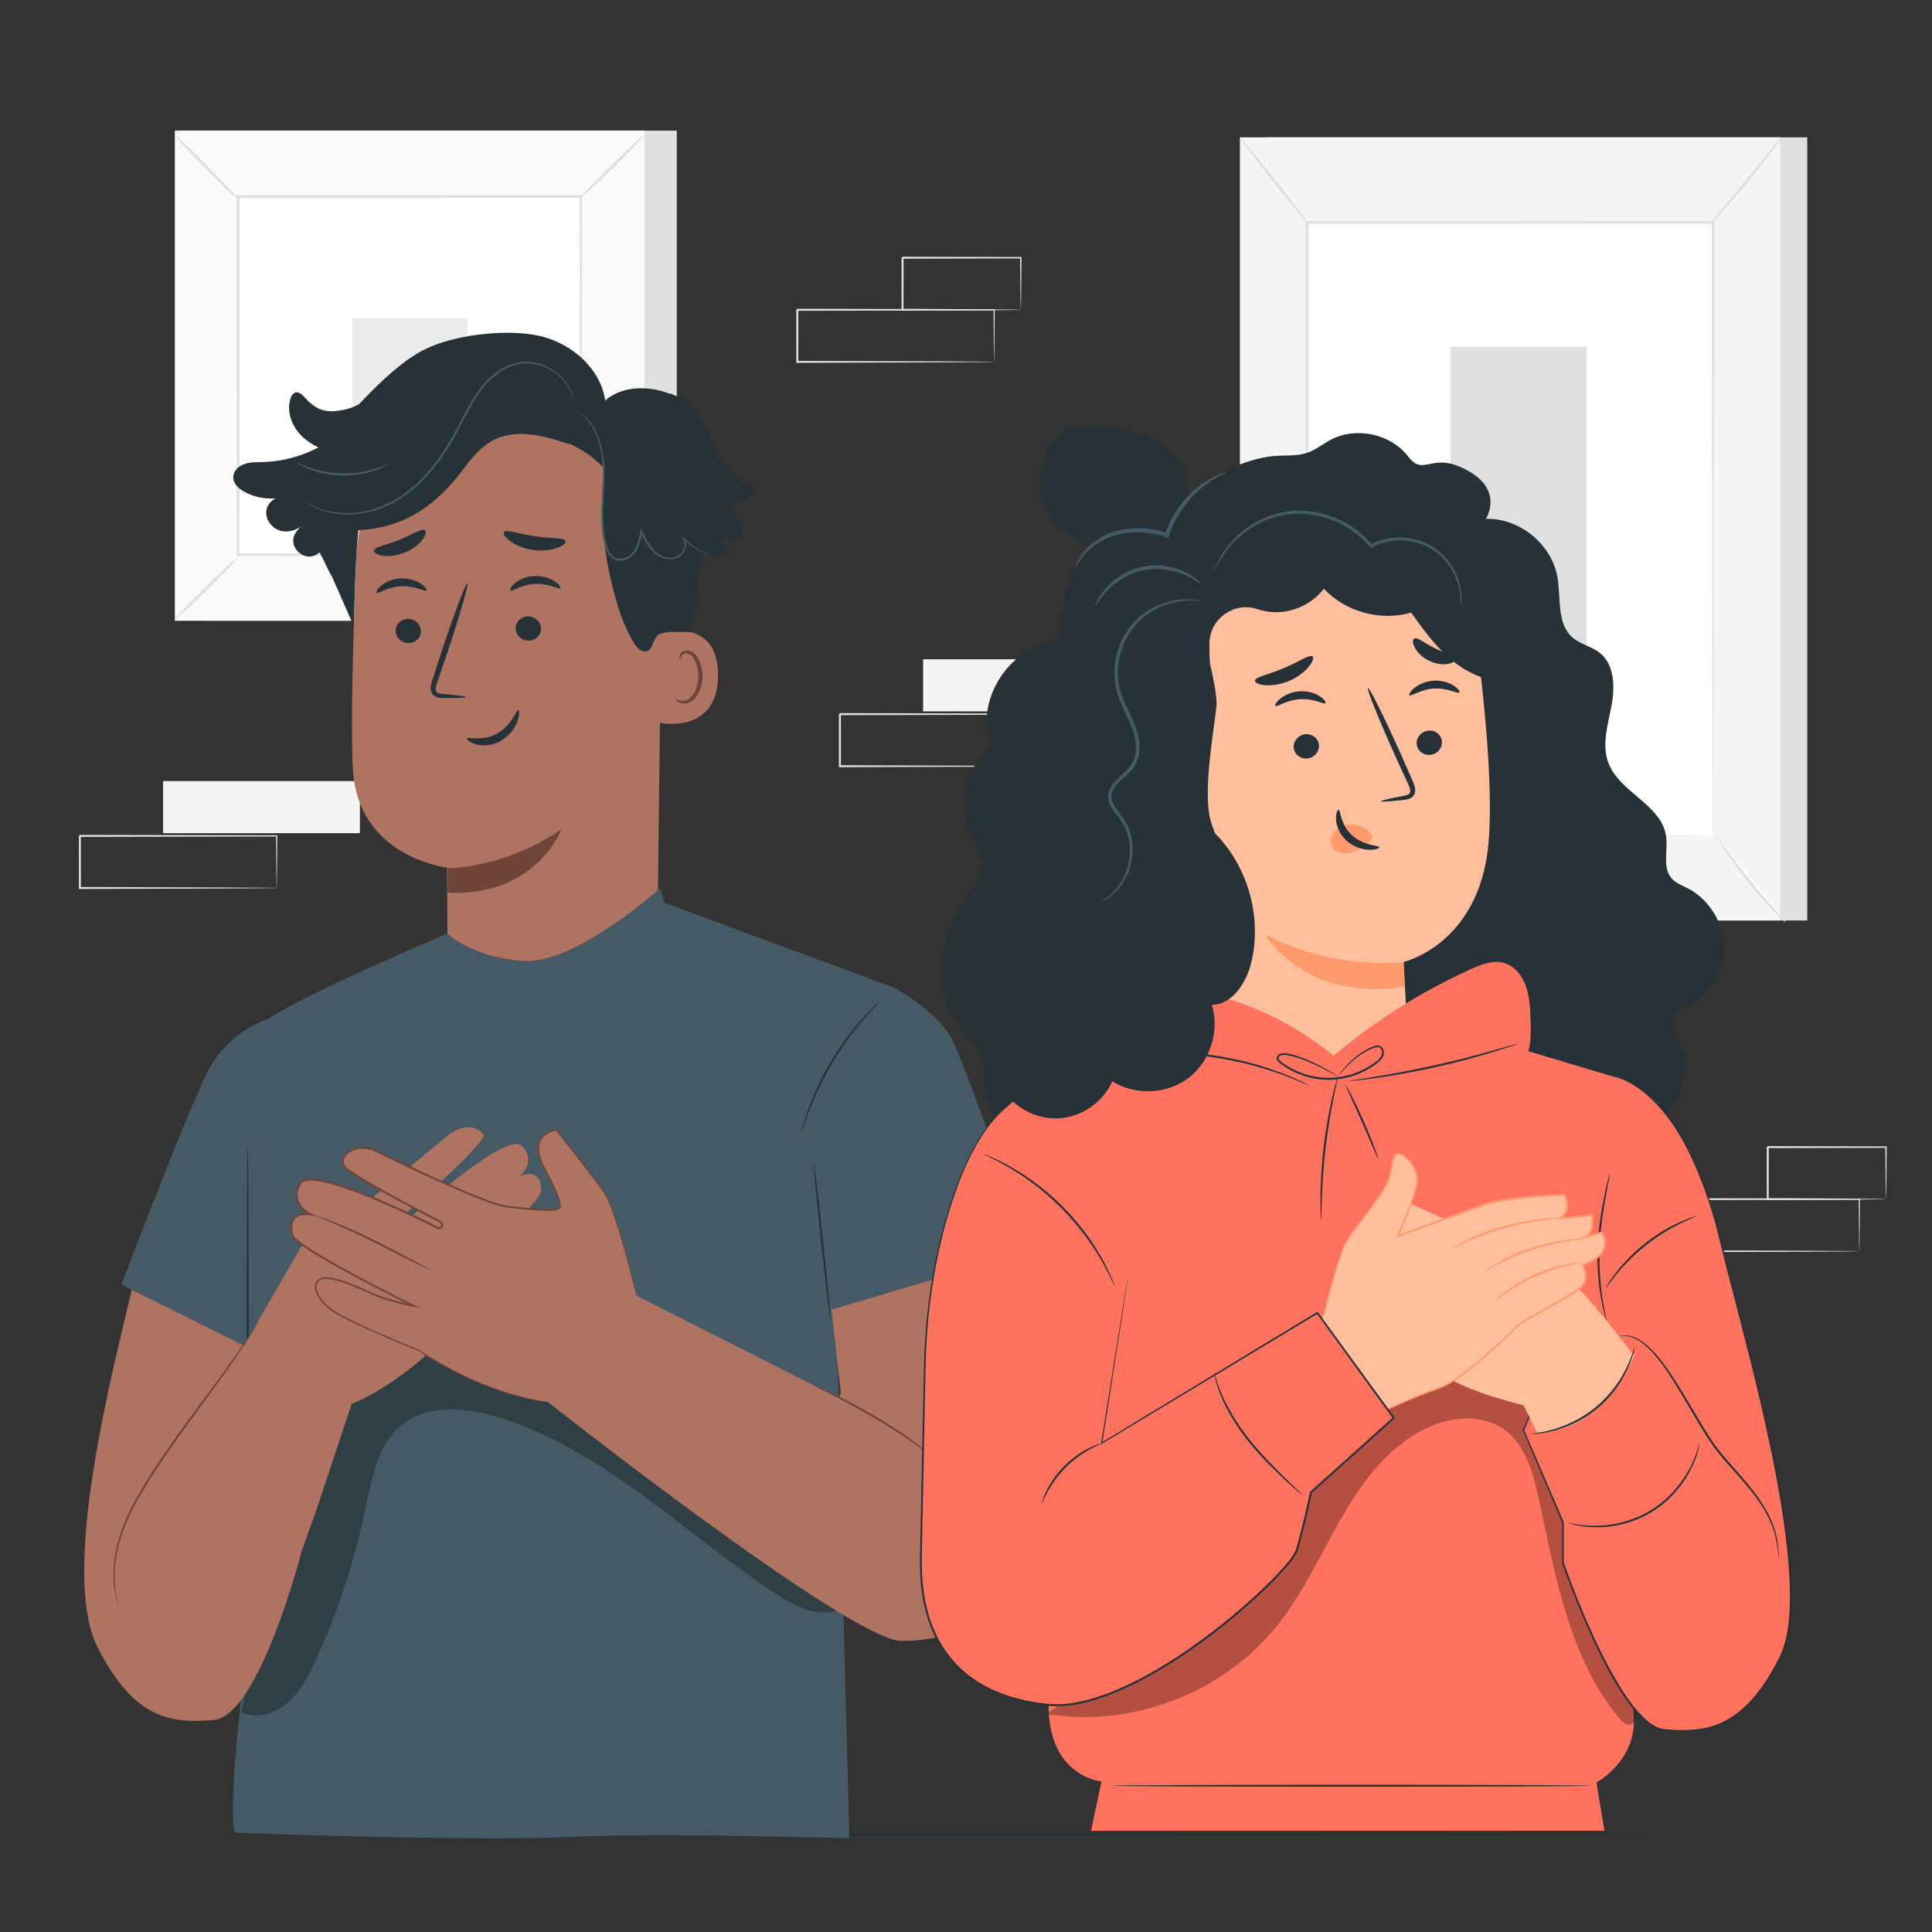 <?xml version="1.0" encoding="utf-8"?>
<!-- Generator: Adobe Illustrator 27.5.0, SVG Export Plug-In . SVG Version: 6.00 Build 0)  -->
<svg version="1.1" xmlns="http://www.w3.org/2000/svg" xmlns:xlink="http://www.w3.org/1999/xlink" x="0px" y="0px"
	 viewBox="0 0 500 500" style="enable-background:new 0 0 500 500;" xml:space="preserve">
<rect x="0" y="0" width="500" height="500" fill="#333333" stroke="none"/>
<g id="Background_Complete">
	<g>
		<g>
			<g>
				<rect x="42.207" y="202.142" style="fill:#F5F5F5;" width="50.935" height="13.475"/>
			</g>
		</g>
		<g>
			<g>
				<g>
					<path style="fill:#E0E0E0;" d="M71.604,229.81c-0.005-0.005-0.01-0.088-0.016-0.245c-0.004-0.18-0.01-0.408-0.017-0.691
						c-0.009-0.634-0.022-1.518-0.038-2.652c-0.021-2.326-0.05-5.67-0.087-9.887l0.158,0.158c-11.63,0.023-30.126,0.06-50.932,0.102
						c0.115-0.116-0.262,0.259,0.256-0.259v0.003v0.007v0.014v0.027v0.054v0.108v0.217l0,0.433v0.864c0,0.575,0,1.148,0,1.719
						c0,1.142-0.001,2.276-0.001,3.4c-0.001,2.249-0.003,4.461-0.004,6.628l-0.254-0.254c14.504,0.046,27.195,0.086,36.298,0.115
						c4.534,0.031,8.172,0.055,10.714,0.072c1.236,0.014,2.204,0.025,2.897,0.033c0.312,0.007,0.561,0.012,0.758,0.016
						C71.508,229.799,71.599,229.804,71.604,229.81c0.005,0.005-0.074,0.011-0.236,0.016c-0.188,0.004-0.428,0.009-0.727,0.016
						c-0.68,0.008-1.63,0.019-2.842,0.033c-2.528,0.017-6.146,0.042-10.656,0.072c-9.147,0.029-21.9,0.069-36.475,0.115
						l-0.254,0.001l0-0.255c-0.001-2.167-0.003-4.379-0.004-6.628c0-1.125-0.001-2.258-0.001-3.4c0-0.571,0-1.144,0-1.719l0-0.864
						v-0.433v-0.217v-0.108v-0.054v-0.027v-0.014v-0.007v-0.003c0.519-0.519,0.146-0.144,0.263-0.26
						c20.806,0.041,39.302,0.078,50.932,0.102l0.159,0l-0.001,0.158c-0.037,4.256-0.067,7.632-0.087,9.981
						c-0.016,1.118-0.029,1.991-0.038,2.617c-0.007,0.272-0.012,0.49-0.017,0.663C71.615,229.743,71.61,229.815,71.604,229.81z"/>
				</g>
			</g>
		</g>
	</g>
	<g>
		<g>
			<g>
				<rect x="238.904" y="170.625" style="fill:#F5F5F5;" width="50.935" height="13.475"/>
			</g>
		</g>
		<g>
			<g>
				<g>
					<path style="fill:#E0E0E0;" d="M268.302,198.293c-0.005-0.005-0.01-0.088-0.016-0.245c-0.004-0.18-0.01-0.408-0.017-0.691
						c-0.009-0.634-0.022-1.518-0.038-2.652c-0.02-2.326-0.05-5.67-0.087-9.887l0.158,0.158c-11.63,0.023-30.126,0.06-50.932,0.102
						c0.115-0.116-0.262,0.259,0.257-0.259v0.003v0.007v0.014v0.027v0.054v0.108v0.217l0,0.433v0.864c0,0.575,0,1.148,0,1.719
						c0,1.142-0.001,2.276-0.001,3.401c-0.001,2.249-0.003,4.461-0.004,6.628l-0.254-0.254c14.504,0.046,27.195,0.086,36.298,0.115
						c4.534,0.031,8.172,0.055,10.714,0.072c1.236,0.014,2.204,0.025,2.897,0.033c0.312,0.007,0.561,0.012,0.758,0.016
						C268.206,198.282,268.296,198.288,268.302,198.293c0.005,0.005-0.074,0.011-0.236,0.016c-0.188,0.004-0.428,0.01-0.727,0.016
						c-0.68,0.008-1.629,0.019-2.842,0.033c-2.527,0.017-6.146,0.042-10.656,0.072c-9.147,0.029-21.9,0.069-36.475,0.115
						l-0.254,0.001l0-0.255c-0.001-2.167-0.003-4.379-0.004-6.628c0-1.125-0.001-2.258-0.001-3.401c0-0.571,0-1.144,0-1.719l0-0.864
						v-0.433v-0.217v-0.108v-0.054v-0.027v-0.014v-0.007v-0.003c0.519-0.519,0.146-0.144,0.263-0.26
						c20.806,0.042,39.302,0.078,50.932,0.102l0.159,0l-0.001,0.158c-0.037,4.257-0.067,7.633-0.087,9.981
						c-0.016,1.118-0.029,1.991-0.038,2.617c-0.007,0.272-0.012,0.49-0.017,0.663C268.312,198.226,268.307,198.299,268.302,198.293z
						"/>
				</g>
			</g>
		</g>
	</g>
	<g>
		<g>
			<g>
				<g>
					<g>
						<g>
							<g>
								<g>
									<g>
										<g>
											<rect x="53.503" y="33.811" style="fill:#E0E0E0;" width="121.644" height="126.804"/>
										</g>
									</g>
								</g>
							</g>
						</g>
					</g>
				</g>
			</g>
		</g>
		<g>
			<g>
				<g>
					<g>
						<g>
							<g>
								<g>
									<g>
										<g>
											<rect x="45.266" y="33.811" style="fill:#FAFAFA;" width="121.644" height="126.804"/>
										</g>
									</g>
								</g>
							</g>
						</g>
					</g>
				</g>
			</g>
			<g>
				<g>
					<g>
						<g>
							<g>
								<g>
									<g>
										<g>
											<path style="fill:#E0E0E0;" d="M166.947,160.652H45.228V33.773h121.719V160.652z M45.303,160.577h121.568V33.848H45.303
												V160.577z"/>
										</g>
									</g>
								</g>
							</g>
						</g>
					</g>
				</g>
			</g>
		</g>
		<g>
			<g>
				<g>
					<g>
						<g>
							<g>
								<g>
									<g>
										<g>
											<rect x="61.618" y="50.857" style="fill:#FFFFFF;" width="88.939" height="92.711"/>
										</g>
									</g>
								</g>
							</g>
						</g>
					</g>
				</g>
			</g>
		</g>
		<g>
			<g>
				<g>
					<g>
						<g>
							<g>
								<g>
									<g>
										<g>
											<g>
												<path style="fill:#E0E0E0;" d="M61.618,144.185c0.07,0.083-0.775,1.053-2.195,2.552
													c-1.42,1.499-3.416,3.528-5.653,5.731c-2.238,2.205-4.294,4.168-5.81,5.562c-1.517,1.394-2.494,2.218-2.571,2.141
													c-0.077-0.078,0.763-1.042,2.183-2.541c1.42-1.499,3.422-3.532,5.666-5.742c2.244-2.21,4.305-4.178,5.821-5.572
													C60.575,144.921,61.548,144.102,61.618,144.185z"/>
											</g>
										</g>
									</g>
								</g>
							</g>
						</g>
					</g>
				</g>
			</g>
		</g>
		<g>
			<g>
				<g>
					<g>
						<g>
							<g>
								<g>
									<g>
										<g>
											<g>
												<path style="fill:#E0E0E0;" d="M150.557,143.957c0.083-0.07,1.053,0.774,2.552,2.195
													c1.499,1.421,3.527,3.417,5.731,5.654c2.204,2.238,4.168,4.294,5.562,5.811c1.394,1.517,2.218,2.494,2.141,2.57
													c-0.077,0.077-1.042-0.763-2.541-2.183c-1.499-1.421-3.532-3.422-5.743-5.666c-2.21-2.244-4.178-4.305-5.572-5.821
													C151.294,145,150.474,144.027,150.557,143.957z"/>
											</g>
										</g>
									</g>
								</g>
							</g>
						</g>
					</g>
				</g>
			</g>
		</g>
		<g>
			<g>
				<g>
					<g>
						<g>
							<g>
								<g>
									<g>
										<g>
											<g>
												<path style="fill:#E0E0E0;" d="M150.314,51.104c-0.07-0.083,0.774-1.053,2.195-2.552
													c1.42-1.499,3.416-3.528,5.654-5.731c2.238-2.205,4.294-4.168,5.81-5.562c1.517-1.394,2.493-2.218,2.571-2.141
													c0.076,0.077-0.763,1.042-2.183,2.541c-1.421,1.499-3.422,3.532-5.666,5.743c-2.244,2.21-4.305,4.178-5.821,5.572
													C151.356,50.368,150.384,51.187,150.314,51.104z"/>
											</g>
										</g>
									</g>
								</g>
							</g>
						</g>
					</g>
				</g>
			</g>
		</g>
		<g>
			<g>
				<g>
					<g>
						<g>
							<g>
								<g>
									<g>
										<g>
											<g>
												<path style="fill:#E0E0E0;" d="M61.374,51.332c-0.083,0.07-1.053-0.774-2.552-2.195
													c-1.499-1.42-3.528-3.417-5.731-5.654c-2.205-2.238-4.168-4.294-5.561-5.81c-1.394-1.517-2.218-2.494-2.141-2.57
													c0.077-0.077,1.042,0.762,2.541,2.182c1.499,1.42,3.532,3.422,5.743,5.666c2.21,2.244,4.178,4.305,5.572,5.822
													C60.638,50.29,61.457,51.261,61.374,51.332z"/>
											</g>
										</g>
									</g>
								</g>
							</g>
						</g>
					</g>
				</g>
			</g>
		</g>
		<g>
			<g>
				<g>
					<g>
						<g>
							<g>
								<g>
									<g>
										<g>
											<g>
												<path style="fill:#E0E0E0;" d="M150.314,143.568c-0.007-0.006-0.013-0.158-0.019-0.45
													c-0.005-0.316-0.011-0.742-0.02-1.294c-0.01-1.162-0.023-2.834-0.04-5.005c-0.021-4.392-0.051-10.782-0.09-18.895
													c-0.042-16.238-0.102-39.37-0.174-67.067l0.343,0.343c-25.891,0.015-56.298,0.032-88.687,0.051h-0.009l0.394-0.394
													c-0.02,34.029-0.04,65.863-0.055,92.711l-0.339-0.337c26.578,0.071,48.707,0.131,64.222,0.173
													c7.751,0.038,13.849,0.068,18.039,0.088c2.07,0.017,3.663,0.03,4.773,0.039c0.525,0.008,0.931,0.015,1.233,0.019
													C150.163,143.556,150.308,143.562,150.314,143.568c0.007,0.007-0.126,0.013-0.392,0.019
													c-0.294,0.005-0.687,0.011-1.197,0.019c-1.094,0.009-2.666,0.022-4.708,0.039c-4.172,0.02-10.244,0.05-17.962,0.088
													c-15.567,0.042-37.77,0.101-64.437,0.173l-0.338,0.001l0-0.339c-0.016-26.848-0.035-58.682-0.056-92.711l0-0.394h0.394
													h0.009c32.39,0.018,62.796,0.035,88.687,0.051h0.344l-0.001,0.343c-0.072,27.788-0.132,50.996-0.174,67.287
													c-0.039,8.08-0.069,14.444-0.09,18.818c-0.017,2.142-0.031,3.792-0.04,4.939c-0.008,0.536-0.015,0.95-0.019,1.257
													C150.327,143.436,150.321,143.575,150.314,143.568z"/>
											</g>
										</g>
									</g>
								</g>
							</g>
						</g>
					</g>
				</g>
			</g>
		</g>
		<g>
			<g>
				<g>
					<g>
						<g>
							<g>
								<g>
									<g>
										<g>
											<rect x="91.249" y="82.374" style="fill:#EBEBEB;" width="29.678" height="29.678"/>
										</g>
									</g>
								</g>
							</g>
						</g>
					</g>
				</g>
			</g>
		</g>
	</g>
	<g>
		<g>
			<g>
				<rect x="327.89" y="35.545" style="fill:#E0E0E0;" width="139.829" height="202.676"/>
			</g>
		</g>
		<g>
			<g>
				<rect x="320.885" y="35.545" style="fill:#F5F5F5;" width="139.829" height="202.676"/>
			</g>
		</g>
		<g>
			<g>
				<g>
					<rect x="338.258" y="57.496" style="fill:#FFFFFF;" width="105.083" height="158.774"/>
				</g>
			</g>
			<g>
				<g>
					<g>
						<path style="fill:#E0E0E0;" d="M443.341,216.27c0,0-0.014-0.269-0.021-0.777c-0.005-0.524-0.012-1.272-0.021-2.251
							c-0.01-1.995-0.024-4.916-0.042-8.709c-0.022-7.61-0.054-18.699-0.094-32.707c-0.042-27.997-0.102-67.643-0.172-114.33
							l0.349,0.349c-32.105,0.01-67.68,0.02-105.071,0.031h-0.012l0.38-0.38c-0.029,59.896-0.056,115.12-0.077,158.773l-0.303-0.303
							c32.002,0.067,58.233,0.121,76.487,0.159c9.13,0.033,16.261,0.059,21.132,0.077c2.421,0.015,4.275,0.026,5.547,0.034
							C442.679,216.248,443.341,216.27,443.341,216.27s-0.619,0.022-1.854,0.033c-1.259,0.008-3.094,0.019-5.49,0.034
							c-4.855,0.018-11.963,0.044-21.064,0.077c-18.299,0.038-44.595,0.093-76.675,0.159l-0.303,0.001l0-0.304
							c-0.021-43.653-0.048-98.878-0.077-158.773l0-0.38h0.381h0.012c37.391,0.011,72.966,0.022,105.071,0.031l0.35,0l-0.001,0.349
							c-0.07,46.781-0.13,86.506-0.172,114.559c-0.04,13.974-0.072,25.036-0.094,32.628c-0.018,3.762-0.033,6.66-0.042,8.639
							c-0.009,0.962-0.016,1.697-0.021,2.212C443.355,216.028,443.341,216.27,443.341,216.27z"/>
					</g>
				</g>
			</g>
		</g>
		<g>
			<g>
				<g>
					<path style="fill:none;stroke:#FBFBFB;stroke-width:0.25;stroke-miterlimit:10;" d="M438.469,58.555"/>
				</g>
			</g>
		</g>
		<g>
			<g>
				<g>
					<path style="fill:#E0E0E0;" d="M461.107,35.545c0.082,0.063-0.868,1.449-2.492,3.621c-1.625,2.172-3.93,5.127-6.561,8.322
						c-2.633,3.195-5.091,6.024-6.912,8.035c-1.821,2.011-2.999,3.208-3.076,3.14c-0.08-0.07,0.954-1.392,2.669-3.49
						c1.875-2.274,4.181-5.073,6.732-8.168c2.548-3.096,4.852-5.896,6.725-8.171C459.923,36.748,461.022,35.479,461.107,35.545z"/>
				</g>
			</g>
		</g>
		<g>
			<g>
				<g>
					<path style="fill:#FFFFFF;" d="M443.877,215.758c5.219,8.299,11.381,16.005,18.328,22.922"/>
				</g>
			</g>
			<g>
				<g>
					<g>
						<path style="fill:#E0E0E0;" d="M462.205,238.68c-0.069,0.07-1.316-1.013-3.195-2.907c-1.879-1.893-4.369-4.618-6.914-7.798
							c-2.543-3.183-4.654-6.212-6.087-8.461c-1.435-2.25-2.216-3.704-2.133-3.756c0.095-0.06,1.036,1.292,2.578,3.455
							c1.541,2.163,3.707,5.123,6.235,8.288c2.53,3.161,4.94,5.925,6.712,7.904C461.172,237.385,462.284,238.601,462.205,238.68z"/>
					</g>
				</g>
			</g>
		</g>
		<g>
			<g>
				<g>
					<path style="fill:#FFFFFF;" d="M320.865,238.06c6.105-7.533,12.21-15.065,18.315-22.597"/>
				</g>
			</g>
			<g>
				<g>
					<g>
						<path style="fill:#E0E0E0;" d="M339.18,215.463c0.163,0.132-3.805,5.298-8.862,11.538c-5.059,6.241-9.29,11.192-9.454,11.06
							c-0.163-0.132,3.804-5.297,8.863-11.539C334.785,220.282,339.017,215.33,339.18,215.463z"/>
					</g>
				</g>
			</g>
		</g>
		<g>
			<g>
				<g>
					<path style="fill:#E0E0E0;" d="M320.885,35.545c0.165-0.13,4.145,4.628,8.89,10.627c4.746,6.001,8.459,10.97,8.294,11.1
						c-0.165,0.13-4.144-4.627-8.89-10.628C324.434,40.645,320.721,35.675,320.885,35.545z"/>
				</g>
			</g>
		</g>
		<g>
			<g>
				<rect x="375.416" y="89.733" style="fill:#E0E0E0;" width="35.186" height="99.903"/>
			</g>
		</g>
	</g>
	<g>
		<g>
			<g>
				<g>
					<path style="fill:#E0E0E0;" d="M257.277,93.65c-0.005-0.005-0.01-0.088-0.016-0.245c-0.004-0.181-0.01-0.408-0.017-0.691
						c-0.009-0.634-0.022-1.518-0.038-2.652c-0.021-2.326-0.05-5.671-0.087-9.887l0.158,0.158
						c-11.63,0.023-30.126,0.06-50.932,0.102c0.115-0.116-0.262,0.259,0.256-0.259v0.003v0.007v0.014v0.027v0.054v0.108l0,0.217
						v0.433v0.864c0,0.575,0,1.148,0,1.719c0,1.142-0.001,2.276-0.001,3.4c-0.002,2.249-0.003,4.461-0.004,6.628l-0.254-0.254
						c14.504,0.046,27.196,0.087,36.298,0.115c4.534,0.031,8.173,0.055,10.714,0.073c1.236,0.014,2.204,0.025,2.897,0.033
						c0.312,0.007,0.561,0.012,0.758,0.016C257.181,93.639,257.272,93.644,257.277,93.65c0.006,0.005-0.074,0.011-0.236,0.016
						c-0.189,0.004-0.428,0.009-0.727,0.016c-0.68,0.008-1.629,0.019-2.842,0.033c-2.527,0.017-6.146,0.042-10.655,0.072
						c-9.147,0.029-21.9,0.069-36.475,0.115l-0.254,0.001l0-0.255c-0.001-2.167-0.003-4.379-0.004-6.628
						c0-1.125-0.001-2.258-0.001-3.4c0-0.571,0-1.144,0-1.719l0-0.864v-0.433v-0.217V80.28v-0.054v-0.027v-0.014v-0.007v-0.003
						c0.519-0.519,0.146-0.144,0.263-0.26c20.806,0.042,39.302,0.078,50.932,0.102l0.159,0l-0.001,0.158
						c-0.037,4.257-0.067,7.632-0.087,9.981c-0.016,1.118-0.029,1.991-0.038,2.616c-0.007,0.272-0.012,0.49-0.017,0.664
						C257.288,93.583,257.283,93.655,257.277,93.65z"/>
				</g>
			</g>
		</g>
		<g>
			<g>
				<g>
					<path style="fill:#E0E0E0;" d="M264.184,80.175c-0.006-0.006-0.013-0.093-0.019-0.256c-0.005-0.193-0.012-0.428-0.02-0.714
						c-0.011-0.663-0.027-1.564-0.047-2.702c-0.024-2.363-0.058-5.7-0.1-9.803l0.186,0.187c-7.928,0.019-18.714,0.045-30.602,0.073
						c-0.233,0.232,0.313-0.316,0.257-0.258v0.003v0.007v0.014v0.028v0.055v0.111l0,0.221v0.442l0,0.881
						c0,0.586,0,1.168-0.001,1.748c-0.001,1.158-0.002,2.302-0.002,3.43c-0.003,2.254-0.006,4.44-0.009,6.534l-0.247-0.247
						c8.835,0.047,16.441,0.088,21.892,0.117c2.689,0.029,4.843,0.052,6.377,0.068c0.716,0.013,1.287,0.023,1.72,0.031
						C263.963,80.154,264.173,80.164,264.184,80.175c0.01,0.01-0.18,0.02-0.556,0.031c-0.42,0.008-0.973,0.018-1.668,0.031
						c-1.52,0.016-3.656,0.039-6.321,0.068c-5.493,0.029-13.157,0.07-22.059,0.117l-0.247,0.001l0-0.248
						c-0.003-2.094-0.006-4.28-0.009-6.534c-0.001-1.127-0.002-2.272-0.002-3.43c0-0.579-0.001-1.162-0.001-1.748l0-0.881v-0.442
						v-0.221v-0.111v-0.055v-0.028v-0.014v-0.007v-0.003c-0.057,0.055,0.492-0.493,0.262-0.261
						c11.888,0.028,22.673,0.054,30.602,0.073l0.189,0.001L264.37,66.7c-0.042,4.151-0.076,7.526-0.1,9.916
						c-0.02,1.12-0.035,2.007-0.047,2.66C264.209,79.878,264.196,80.188,264.184,80.175z"/>
				</g>
			</g>
		</g>
	</g>
	<g>
		<g>
			<g>
				<g>
					<path style="fill:#E0E0E0;" d="M481.191,323.819c-0.005-0.005-0.011-0.088-0.016-0.245c-0.004-0.181-0.01-0.408-0.017-0.691
						c-0.009-0.634-0.022-1.518-0.038-2.652c-0.021-2.326-0.05-5.67-0.087-9.887l0.158,0.158c-11.63,0.023-30.126,0.06-50.932,0.102
						c0.115-0.116-0.262,0.259,0.257-0.259v0.003v0.007v0.014v0.027v0.054v0.108l0,0.217v0.433v0.864c0,0.575,0,1.148,0,1.719
						c0,1.142-0.001,2.276-0.001,3.4c-0.001,2.249-0.003,4.461-0.004,6.628l-0.254-0.254c14.504,0.046,27.195,0.086,36.298,0.115
						c4.534,0.031,8.173,0.055,10.714,0.072c1.236,0.014,2.204,0.025,2.897,0.033c0.312,0.007,0.561,0.012,0.758,0.016
						C481.095,323.809,481.185,323.814,481.191,323.819c0.005,0.006-0.074,0.011-0.236,0.016c-0.188,0.004-0.428,0.01-0.727,0.016
						c-0.68,0.008-1.63,0.019-2.842,0.033c-2.528,0.017-6.146,0.042-10.656,0.072c-9.147,0.029-21.9,0.069-36.475,0.116
						l-0.254,0.001l0-0.255c-0.001-2.167-0.003-4.379-0.004-6.628c0-1.125-0.001-2.258-0.001-3.4c0-0.571,0-1.144,0-1.719l0-0.864
						v-0.433v-0.217v-0.108v-0.054v-0.027v-0.014v-0.007v-0.003c0.519-0.519,0.146-0.144,0.263-0.26
						c20.806,0.041,39.302,0.078,50.932,0.102l0.159,0l-0.001,0.158c-0.037,4.257-0.067,7.633-0.087,9.981
						c-0.017,1.118-0.029,1.991-0.038,2.616c-0.007,0.272-0.012,0.49-0.017,0.664C481.201,323.753,481.196,323.825,481.191,323.819z
						"/>
				</g>
			</g>
		</g>
		<g>
			<g>
				<g>
					<path style="fill:#E0E0E0;" d="M488.097,310.345c-0.007-0.007-0.013-0.093-0.02-0.257c-0.005-0.193-0.012-0.428-0.02-0.714
						c-0.011-0.663-0.027-1.564-0.047-2.702c-0.024-2.363-0.058-5.699-0.1-9.803l0.186,0.186
						c-7.928,0.019-18.714,0.045-30.602,0.073c-0.233,0.232,0.313-0.316,0.258-0.258v0.003v0.007v0.014v0.028v0.055v0.111l0,0.221
						v0.442l0,0.881c0,0.586,0,1.168-0.001,1.747c-0.001,1.158-0.001,2.302-0.002,3.43c-0.003,2.254-0.006,4.44-0.009,6.534
						l-0.247-0.247c8.835,0.047,16.441,0.088,21.892,0.117c2.689,0.029,4.843,0.052,6.377,0.068c0.716,0.013,1.287,0.023,1.72,0.031
						C487.877,310.324,488.087,310.334,488.097,310.345c0.01,0.01-0.18,0.02-0.556,0.03c-0.42,0.008-0.973,0.018-1.668,0.031
						c-1.52,0.016-3.656,0.039-6.321,0.068c-5.493,0.029-13.157,0.07-22.059,0.117l-0.247,0.001l0-0.248
						c-0.003-2.094-0.006-4.28-0.009-6.534c-0.001-1.127-0.001-2.272-0.002-3.43c0-0.579,0-1.162-0.001-1.747l0-0.881v-0.442v-0.221
						v-0.111v-0.055v-0.028v-0.014v-0.007v-0.003c-0.057,0.055,0.493-0.493,0.262-0.261c11.888,0.028,22.673,0.054,30.602,0.073
						l0.189,0.001l-0.002,0.186c-0.042,4.151-0.076,7.526-0.1,9.916c-0.02,1.12-0.035,2.007-0.047,2.66
						C488.123,310.048,488.11,310.358,488.097,310.345z"/>
				</g>
			</g>
		</g>
	</g>
</g>
<g id="Background_Simple" style="display:none;">
	<g style="display:inline;">
		<path style="fill:#F5F5F5;" d="M430.552,106.667l-1.699-3.803c-14.323-32.057-44.739-54.124-79.465-56.283
			c-4.464-0.277-8.949-0.233-13.417,0.151c-32.167,2.762-62.404,23.017-77.52,51.931c-8.89,17.005-13.332,37.313-27.723,49.887
			c-18.729,16.365-46.66,13.436-71.057,9.589c-24.397-3.847-52.355-6.705-71.014,9.742c-11.685,10.301-17.01,26.371-18.139,41.993
			c-2.989,41.362,21.016,81.704,55.127,104.548s76.774,29.876,117.634,26.86c57.24-4.225,114.218-28.446,152.137-72.16
			C433.335,225.41,449.597,161.398,430.552,106.667z"/>
	</g>
</g>
<g id="Desk">
	<g>
		<g>
			<path style="fill:#263238;" d="M465.831,474.654c0,0.144-96.73,0.26-216.025,0.26c-119.336,0-216.046-0.117-216.046-0.26
				c0-0.144,96.709-0.26,216.046-0.26C369.101,474.394,465.831,474.511,465.831,474.654z"/>
		</g>
	</g>
</g>
<g id="Character_1">
	<g>
		<g>
			<g>
				<g>
					<g>
						<g>
							<g>
								<g>
									<g>
										<g>
											<g>
												<g>
													<g>
														<g>
															<g>
																<g>
																	<path style="fill:#AE7461;" d="M170.107,244.125l1.172-96.163c1.07-23.912-11.953-44.466-35.886-44.873
																		l-2.214,0.091c-22.279,0.921-40.125,18.788-40.998,41.07c-0.813,20.731-1.445,43.646-0.85,54.725
																		c1.232,22.936,24.331,25.557,24.331,25.557c0.051,0,0.142,13.961,0.13,20.701l1.277,15.838l12.216-4.692
																		L170.107,244.125z"/>
																</g>
															</g>
														</g>
													</g>
												</g>
											</g>
										</g>
									</g>
								</g>
							</g>
							<g>
								<g>
									<g>
										<g>
											<g>
												<g>
													<g>
														<g>
															<g>
																<g>
																	<g>
																		<path style="fill:#6F4439;" d="M115.783,224.665c0,0,14.5,0.251,29.514-10.067c0,0-6.476,17.549-29.459,16.429
																			L115.783,224.665z"/>
																	</g>
																</g>
															</g>
														</g>
													</g>
												</g>
											</g>
										</g>
									</g>
								</g>
							</g>
							<g>
								<g>
									<g>
										<g>
											<g>
												<g>
													<g>
														<g>
															<g>
																<g>
																	<g>
																		<g>
																			<g>
																				<g>
																					<g>
																						<g>
																							<g>
																								<path style="fill:#263238;" d="M102.389,163.259c0.01,1.733,1.486,3.153,3.296,3.176
																									c1.807,0.022,3.266-1.361,3.255-3.094c-0.01-1.733-1.485-3.156-3.293-3.178
																									C103.838,160.139,102.379,161.525,102.389,163.259z"/>
																							</g>
																						</g>
																					</g>
																				</g>
																			</g>
																		</g>
																	</g>
																</g>
															</g>
														</g>
													</g>
												</g>
											</g>
										</g>
									</g>
								</g>
							</g>
							<g>
								<g>
									<g>
										<g>
											<g>
												<g>
													<g>
														<g>
															<g>
																<g>
																	<g>
																		<g>
																			<g>
																				<g>
																					<g>
																						<g>
																							<g>
																								<g>
																									<path style="fill:#263238;" d="M97.479,153.394c0.424,0.411,2.83-1.53,6.358-1.666
																										c3.521-0.187,6.184,1.52,6.548,1.073c0.18-0.198-0.266-0.953-1.427-1.727
																										c-1.143-0.771-3.068-1.488-5.264-1.387c-2.196,0.103-4.01,0.987-5.038,1.859
																										C97.606,152.423,97.271,153.211,97.479,153.394z"/>
																								</g>
																							</g>
																						</g>
																					</g>
																				</g>
																			</g>
																		</g>
																	</g>
																</g>
															</g>
														</g>
													</g>
												</g>
											</g>
										</g>
									</g>
								</g>
							</g>
							<g>
								<g>
									<g>
										<g>
											<g>
												<g>
													<g>
														<g>
															<g>
																<g>
																	<g>
																		<g>
																			<g>
																				<g>
																					<g>
																						<g>
																							<g>
																								<path style="fill:#263238;" d="M133.455,162.625c0.01,1.733,1.486,3.154,3.296,3.175
																									c1.807,0.023,3.267-1.36,3.256-3.094c-0.011-1.733-1.487-3.155-3.293-3.178
																									C134.903,159.505,133.445,160.892,133.455,162.625z"/>
																							</g>
																						</g>
																					</g>
																				</g>
																			</g>
																		</g>
																	</g>
																</g>
															</g>
														</g>
													</g>
												</g>
											</g>
										</g>
									</g>
								</g>
							</g>
							<g>
								<g>
									<g>
										<g>
											<g>
												<g>
													<g>
														<g>
															<g>
																<g>
																	<g>
																		<g>
																			<g>
																				<g>
																					<g>
																						<g>
																							<g>
																								<g>
																									<path style="fill:#263238;" d="M132.08,152.783c0.425,0.41,2.835-1.529,6.359-1.665
																										c3.52-0.186,6.184,1.521,6.549,1.072c0.179-0.198-0.262-0.952-1.428-1.726
																										c-1.143-0.772-3.067-1.487-5.264-1.388c-2.196,0.104-4.01,0.989-5.039,1.859
																										C132.211,151.813,131.874,152.601,132.08,152.783z"/>
																								</g>
																							</g>
																						</g>
																					</g>
																				</g>
																			</g>
																		</g>
																	</g>
																</g>
															</g>
														</g>
													</g>
												</g>
											</g>
										</g>
									</g>
								</g>
							</g>
							<g>
								<g>
									<g>
										<g>
											<g>
												<g>
													<g>
														<g>
															<g>
																<g>
																	<g>
																		<g>
																			<g>
																				<g>
																					<g>
																						<g>
																							<g>
																								<path style="fill:#263238;" d="M120.55,180.403c0.008-0.201-2.199-0.49-5.77-0.797
																									c-0.905-0.055-1.765-0.199-1.941-0.807c-0.239-0.641,0.097-1.628,0.491-2.694
																									c0.757-2.214,1.549-4.535,2.379-6.967c3.295-9.916,5.641-18.053,5.241-18.183
																									c-0.401-0.129-3.397,7.803-6.691,17.718c-0.79,2.445-1.547,4.774-2.266,7.003
																									c-0.299,1.038-0.836,2.223-0.321,3.553c0.27,0.663,0.952,1.124,1.535,1.255
																									c0.585,0.153,1.092,0.141,1.539,0.15C118.327,180.68,120.544,180.604,120.55,180.403z"/>
																							</g>
																						</g>
																					</g>
																				</g>
																			</g>
																		</g>
																	</g>
																</g>
															</g>
														</g>
													</g>
												</g>
											</g>
										</g>
									</g>
								</g>
							</g>
							<g>
								<g>
									<g>
										<g>
											<g>
												<g>
													<g>
														<g>
															<g>
																<g>
																	<g>
																		<g>
																			<g>
																				<path style="fill:#263238;" d="M146.39,140.042c-0.315-0.971-3.853-0.635-7.974-1.274
																					c-4.135-0.556-7.431-1.88-8.009-1.039c-0.259,0.404,0.292,1.326,1.611,2.299
																					c1.305,0.972,3.41,1.926,5.885,2.286c2.474,0.355,4.763,0.038,6.291-0.524
																					C145.735,141.231,146.525,140.503,146.39,140.042z"/>
																			</g>
																		</g>
																	</g>
																</g>
															</g>
														</g>
													</g>
												</g>
											</g>
										</g>
									</g>
								</g>
							</g>
							<g>
								<g>
									<g>
										<g>
											<g>
												<g>
													<g>
														<g>
															<g>
																<g>
																	<g>
																		<g>
																			<g>
																				<path style="fill:#263238;" d="M109.93,137.198c-0.966-0.497-3.373,1.279-6.602,2.513
																					c-3.19,1.329-6.173,1.706-6.514,2.726c-0.136,0.484,0.574,1.078,2.036,1.347
																					c1.444,0.273,3.636,0.122,5.842-0.758c2.205-0.882,3.883-2.277,4.727-3.463
																					C110.279,138.367,110.369,137.454,109.93,137.198z"/>
																			</g>
																		</g>
																	</g>
																</g>
															</g>
														</g>
													</g>
												</g>
											</g>
										</g>
									</g>
								</g>
							</g>
							<g>
								<g>
									<g>
										<g>
											<g>
												<g>
													<g>
														<g>
															<g>
																<path style="fill:#AE7461;" d="M170.107,164.244c0.384-0.185,15.574-5.315,15.722,10.394
																	c0.147,15.709-15.655,12.617-15.686,12.166C170.111,186.354,170.107,164.244,170.107,164.244z"/>
															</g>
														</g>
													</g>
												</g>
											</g>
										</g>
									</g>
								</g>
							</g>
							<g>
								<g>
									<g>
										<g>
											<g>
												<g>
													<g>
														<g>
															<g>
																<g>
																	<path style="fill:#6F4439;" d="M174.885,180.808c0.068-0.051,0.276,0.189,0.74,0.397
																		c0.453,0.202,1.23,0.337,2.046,0.022c1.654-0.624,3.026-3.272,3.076-6.105c0.027-1.43-0.286-2.788-0.803-3.91
																		c-0.491-1.145-1.241-1.941-2.078-2.082c-0.833-0.184-1.42,0.321-1.608,0.766c-0.206,0.441-0.103,0.754-0.186,0.782
																		c-0.043,0.039-0.34-0.26-0.219-0.91c0.062-0.313,0.243-0.685,0.609-0.99c0.374-0.31,0.927-0.472,1.509-0.415
																		c1.212,0.073,2.313,1.177,2.882,2.409c0.635,1.237,1.02,2.764,0.99,4.37c-0.071,3.166-1.663,6.144-3.928,6.821
																		c-1.103,0.299-2.027-0.026-2.507-0.393C174.916,181.187,174.831,180.837,174.885,180.808z"/>
																</g>
															</g>
														</g>
													</g>
												</g>
											</g>
										</g>
									</g>
								</g>
							</g>
						</g>
						<g>
							<g>
								<g>
									<g>
										<g>
											<g>
												<g>
													<g>
														<path style="fill:#263238;" d="M60.474,122.794c0.239-0.928,0.904-1.697,1.723-2.194
															c1.788-1.083,3.862-0.966,5.865-1.02c4.984-0.136,9.914-1.468,14.332-3.774c-1.558-0.768-3.016-1.706-4.26-2.919
															c-2.568-2.504-4.071-6.366-2.948-9.772c0.211-0.639,0.574-1.311,1.215-1.516c1.017-0.325,1.921,0.667,2.641,1.454
															c2.369,2.588,4.543,3.685,8.029,3.293c2.165-0.243,4.259-0.753,5.952-1.834c0.067-0.072,0.127-0.15,0.194-0.222
															c0.807-0.852,1.596-1.666,2.373-2.454c0.001-0.003,0.004-0.005,0.005-0.007l-0.002,0.005
															c5.843-5.929,10.879-10.048,16.088-12.214c7.634-3.175,20.447-4.572,28.467-2.565
															c8.021,2.007,15.276,8.413,16.481,16.593c4.441-3.843,11.175-3.887,16.662-1.753l0.136-0.062
															c6.107,2.099,9.636,8.486,11.502,14.669c0.102,0.338,0.191,0.681,0.287,1.021c2.093,3.237,4.921,5.998,8.277,7.902
															c0.592,0.335,1.27,0.747,1.35,1.423c0.079,0.67-0.481,1.232-1.025,1.631c-1.447,1.061-3.137,1.767-4.899,2.102
															c0.573,1.468,1.242,2.893,2.065,4.251c0.7,1.155,1.531,2.538,0.945,3.755c-0.453,0.941-1.637,1.34-2.672,1.2
															c-1.035-0.14-1.957-0.701-2.846-1.25c0.697,1.617,1.394,3.234,2.091,4.85c-2.196,0.408-4.477,0.258-6.622-0.366
															c-1.226,5.816-2.075,16.57-3.524,20.519c-4.169,0.12-5.187-0.322-7.283,0.4c-2.709,0.933-1.617,5.737-5.173,4.409
															c-1.81-0.676-4.654-7.475-5.279-9.303c-4.14-12.135-5.617-25.169-4.315-37.924c-2.55-2.657-5.616-4.817-8.976-6.325
															l0.275,0.242c-6.448-2.158-13.739-4.27-19.799-1.185c-4.701,2.393-7.424,7.33-10.913,11.284
															c-6.614,7.495-14.151,11.54-24.132,12.084c-0.822,6.945-0.959,18.29-1.225,24.765l-5.673-12.891l-0.004,0.053
															c-0.455-0.754-0.833-1.515-1.197-2.277l-0.125-0.231v-0.029c-0.58-1.224-1.133-2.451-1.862-3.661
															c-0.021,0.019-0.041,0.037-0.062,0.056c-3.471,3.133-8.691-1.538-5.969-5.34c0.54-0.755,1.188-1.428,1.933-1.987
															c-1.585,1.523-3.967,2.271-6.076,1.649c-2.109-0.622-3.763-2.729-3.605-4.923c0.108-1.497,1.161-2.846,2.505-3.452
															c-2.83,0.25-5.734-0.334-8.218-1.714C61.554,126.338,59.949,124.836,60.474,122.794z"/>
													</g>
												</g>
											</g>
										</g>
									</g>
								</g>
							</g>
							<g>
								<g>
									<g>
										<g>
											<g>
												<g>
													<g>
														<path style="fill:#455A64;" d="M149.426,106.37c-0.045,0.06,0.97,0.597,2.33,2.083
															c1.347,1.479,2.869,4.063,3.615,7.593c0.382,1.754,0.631,3.719,0.654,5.836c0.033,2.117-0.111,4.386-0.246,6.777
															c-0.127,2.391-0.27,4.917-0.087,7.542c0.092,1.31,0.265,2.641,0.564,3.971c0.304,1.306,0.664,2.724,1.666,3.839
															c0.798,0.909,2.119,1.301,3.257,1.054c1.147-0.216,2.162-0.839,2.9-1.683c1.46-1.743,1.804-3.937,2.149-5.87
															l-0.482,0.064c0.808,1.725,1.637,3.43,2.852,4.784c1.195,1.363,2.839,2.255,4.501,2.385
															c0.827,0.065,1.659-0.076,2.365-0.442c0.72-0.361,1.24-0.967,1.593-1.605c0.336-0.649,0.508-1.36,0.465-2.043
															c-0.047-0.682-0.32-1.326-0.758-1.779l-0.242,0.22c1.796,1.999,3.68,3.063,4.981,3.649
															c0.657,0.294,1.182,0.468,1.537,0.578c0.358,0.102,0.545,0.144,0.55,0.13c0.004-0.016-0.175-0.086-0.521-0.216
															c-0.344-0.136-0.854-0.336-1.492-0.651c-1.263-0.628-3.088-1.721-4.81-3.705l-0.242,0.22
															c0.783,0.812,0.844,2.25,0.192,3.415c-0.329,0.575-0.806,1.115-1.44,1.421c-0.63,0.317-1.388,0.442-2.145,0.374
															c-1.526-0.134-3.058-0.971-4.178-2.268c-1.146-1.294-1.949-2.954-2.747-4.682l-0.339-0.733l-0.143,0.798
															c-0.345,1.931-0.714,4.038-2.046,5.609c-0.661,0.755-1.592,1.319-2.595,1.505c-1.006,0.206-2.072-0.114-2.769-0.892
															c-0.875-0.965-1.243-2.307-1.539-3.592c-0.293-1.297-0.465-2.601-0.56-3.889c-0.187-2.58-0.058-5.09,0.057-7.478
															c0.121-2.39,0.25-4.669,0.197-6.813c-0.043-2.143-0.318-4.135-0.729-5.912c-0.805-3.575-2.413-6.19-3.832-7.649
															C150.477,106.843,149.426,106.37,149.426,106.37z"/>
													</g>
												</g>
											</g>
										</g>
									</g>
								</g>
							</g>
							<g>
								<g>
									<g>
										<g>
											<g>
												<g>
													<g>
														<path style="fill:#455A64;" d="M78.558,129.549c-0.005,0.007,0.058,0.06,0.186,0.155
															c0.156,0.111,0.346,0.247,0.579,0.412c0.253,0.185,0.575,0.401,0.981,0.613c0.4,0.223,0.855,0.495,1.407,0.72
															c2.147,0.99,5.583,1.959,9.861,1.658c4.238-0.287,9.311-1.847,13.817-5.281c4.556-3.355,8.532-8.267,11.765-13.875
															c1.641-2.803,2.971-5.672,4.443-8.325c1.463-2.654,3.083-5.111,5.058-7.057c1.951-1.958,4.226-3.413,6.579-4.097
															c1.173-0.364,2.358-0.456,3.489-0.442c1.135,0.047,2.212,0.265,3.206,0.578c1.99,0.643,3.601,1.719,4.826,2.832
															c1.23,1.122,2.06,2.313,2.633,3.336c1.069,2.102,1.143,3.458,1.225,3.434c0.01-0.001,0.003-0.082-0.021-0.241
															c-0.032-0.191-0.07-0.421-0.117-0.703c-0.119-0.615-0.395-1.504-0.902-2.587c-0.553-1.056-1.375-2.29-2.614-3.46
															c-1.234-1.159-2.869-2.286-4.911-2.972c-1.02-0.335-2.131-0.571-3.307-0.632c-1.171-0.027-2.416,0.062-3.63,0.428
															c-2.445,0.689-4.799,2.18-6.804,4.173c-2.032,1.984-3.69,4.483-5.17,7.154c-1.491,2.672-2.822,5.534-4.448,8.311
															c-3.208,5.567-7.126,10.423-11.595,13.747c-4.423,3.404-9.375,4.965-13.549,5.3c-4.207,0.344-7.601-0.551-9.748-1.471
															C79.632,130.324,78.599,129.483,78.558,129.549z"/>
													</g>
												</g>
											</g>
										</g>
									</g>
								</g>
							</g>
							<g>
								<g>
									<g>
										<g>
											<g>
												<g>
													<g>
														<path style="fill:#455A64;" d="M76.351,119.47c-0.019,0.033,0.277,0.232,0.831,0.565
															c0.548,0.344,1.388,0.765,2.456,1.212c1.066,0.456,2.385,0.878,3.88,1.225c1.499,0.321,3.178,0.554,4.951,0.6
															c1.773,0.026,3.46-0.136,4.972-0.394c1.508-0.287,2.843-0.653,3.927-1.064c1.085-0.403,1.942-0.79,2.503-1.11
															c0.567-0.311,0.871-0.497,0.854-0.53c-0.046-0.091-1.308,0.577-3.48,1.28c-1.083,0.36-2.405,0.682-3.888,0.936
															c-1.488,0.227-3.14,0.371-4.878,0.345c-1.736-0.046-3.381-0.258-4.858-0.546c-1.471-0.316-2.779-0.691-3.846-1.095
															C77.634,120.101,76.4,119.382,76.351,119.47z"/>
													</g>
												</g>
											</g>
										</g>
									</g>
								</g>
							</g>
						</g>
					</g>
				</g>
			</g>
			<g>
				<g>
					<g>
						<g>
							<g>
								<g>
									<g>
										<g>
											<g>
												<g>
													<g>
														<g>
															<g>
																<g>
																	<path style="fill:#263238;" d="M120.88,191.138c0.183-0.568,3.892,0.863,7.754-1.287
																		c3.868-2.142,4.986-6.255,5.515-6.083c0.253,0.039,0.378,1.159-0.224,2.845c-0.579,1.657-2.031,3.842-4.394,5.159
																		c-2.365,1.309-4.84,1.305-6.409,0.841C121.517,192.153,120.759,191.384,120.88,191.138z"/>
																</g>
															</g>
														</g>
													</g>
												</g>
											</g>
										</g>
									</g>
								</g>
							</g>
						</g>
					</g>
				</g>
			</g>
		</g>
		<g>
			<g>
				<path style="fill:#455A64;" d="M115.783,241.611c0,0-38.299,15.995-48.578,23.507c-10.279,7.512-3.046,58.87-3.837,69.545
					c-0.791,10.675,0.742,90.013,0.742,90.013s-5.459,42.208-3.363,49.659c0,0,61.966,2.272,86.083,1.085s72.988,0.343,72.988,0.343
					l-1.467-56.097l-1.977-87.771l15.024-76.306l-59.344-21.913l-1.259-3.778c0,0-21.696,19.573-35.138,18.782
					C122.214,247.891,115.783,241.611,115.783,241.611z"/>
			</g>
			<g style="opacity:0.3;">
				<g>
					<path d="M220.764,404.586c-1.35-3.498-4.015-6.305-6.688-8.934c-19.101-18.784-42.044-33.645-66.996-43.396
						c-9.661-3.775-19.765-6.818-30.133-7.12c-10.368-0.302-21.097,2.354-29.112,8.938c-10.593,8.702-15.036,22.836-16.961,36.409
						c-1.925,13.573-1.905,27.533-5.992,40.618l-2.394,12.066c3.978,1.745,8.794,0.256,12.067-2.601
						c3.273-2.857,5.301-6.851,7.108-10.801c5.789-12.648,10.147-25.95,12.966-39.572c1.611-7.783,3.126-16.394,9.289-21.413
						c6.778-5.519,16.716-4.586,25.07-2.016c27.614,8.495,48.521,30.594,72.751,46.329c5.32,3.455,12.9,6.434,17.431,1.993
						C221.848,412.462,222.114,408.085,220.764,404.586z"/>
				</g>
			</g>
			<g>
				<path style="fill:#455A64;" d="M231.399,255.59c0,0,10.134,5.587,14.258,12.136c4.123,6.548,20.615,56.026,20.615,56.026
					l-54.899,16.286l-7.19-42.848L231.399,255.59z"/>
			</g>
			<g>
				<path style="fill:#455A64;" d="M69.041,263.865c0,0-8.142,2.294-13.914,10.968c-4.381,6.583-23.694,57.553-23.694,57.553
					l37.182,19.683L69.041,263.865z"/>
			</g>
			<g>
				<g>
					<path style="fill:#FF725E;" d="M64.11,395.246c0-32.839,0-65.678,0-98.517"/>
				</g>
				<g>
					<g>
						<path style="fill:#263238;" d="M64.11,296.73c0.144,0,0.26,22.055,0.26,49.256c0,27.21-0.117,49.261-0.26,49.261
							c-0.144,0-0.26-22.051-0.26-49.261C63.85,318.785,63.966,296.73,64.11,296.73z"/>
					</g>
				</g>
			</g>
			<g>
				<g>
					<path style="fill:#263238;" d="M227.769,259.025c0.025,0.026-0.348,0.447-1.043,1.184c-0.701,0.731-1.688,1.815-2.873,3.181
						c-2.373,2.729-5.441,6.69-8.282,11.42c-2.831,4.738-4.876,9.313-6.162,12.693c-0.646,1.689-1.136,3.071-1.449,4.034
						c-0.322,0.96-0.517,1.488-0.551,1.478c-0.035-0.01,0.094-0.556,0.358-1.537c0.254-0.984,0.693-2.388,1.298-4.102
						c1.203-3.428,3.21-8.061,6.061-12.833c2.86-4.763,5.998-8.718,8.453-11.397c1.226-1.342,2.257-2.391,3.005-3.08
						C227.324,259.371,227.744,259,227.769,259.025z"/>
				</g>
			</g>
			<g>
				<g>
					<path style="fill:#263238;" d="M214.988,342.144c-0.143,0.015-1.239-9.144-2.448-20.455
						c-1.209-11.315-2.073-20.497-1.93-20.513c0.143-0.015,1.239,9.142,2.448,20.457
						C214.267,332.944,215.131,342.129,214.988,342.144z"/>
				</g>
			</g>
		</g>
		<g>
			<g>
				<path style="fill:#AE7461;" d="M161.662,333.794l55.386,27.986l0.552-1.352l-2.407-21.524l46.016-13.651
					c0,0,4.469,51.35,6.971,62.143c3.912,16.874-9.823,37.316-34.813,37.28c-13.354-0.019-92.551-62.592-92.551-62.592
					L161.662,333.794z"/>
			</g>
			<g>
				<path style="fill:#AE7461;" d="M76.621,331.768l15.14,29.278l-9.589,28.859l-4.106,11.585c0,0-10.945,42.611-22.772,43.644
					c-11.827,1.033-20.822-0.79-30.023-18.773c-10.008-19.56,4.302-73.057,8.824-92.566l29.062,14.447L76.621,331.768"/>
			</g>
			<g>
				<path style="fill:#AE7461;" d="M136.565,320.25c-2.244-0.761-7.812,3.554-11.124,6.384c-3.312,2.829-9.322,5.794-9.322,5.794
					s24.016-21.076,23.959-24.298c-0.058-3.222-1.544-5.478-5.675-3.627c0,0,4.741-3.796,0.642-7.939
					c-4.099-4.143-30.002,19.545-30.002,19.545l-1.118-1.13c0,0,22.509-19.585,21.171-21.391c-1.339-1.806-5.077-3.324-9.745,0.697
					c-4.667,4.021-22.779,18.528-26.346,22.337c-6.227,6.65-8.702,5.744-10.876,5.684l-14.972,25.937l27.469,15.219
					c0,0,13.212-4.574,27.234-20.384c0,0,14.596-11.011,17.613-14.741C138.49,324.606,138.809,321.011,136.565,320.25z"/>
			</g>
			<g>
				<g>
					<path style="fill:#AE7461;" d="M141.963,362.845c0,0-14.873-1.035-33.705-13.411c0,0-18.087-7.277-22.231-10.278
						c-4.143-3.001-5.472-6.613-3.373-8.021c2.098-1.408,9.03,1.487,13.227,3.479c4.196,1.992,11.208,3.373,11.208,3.373
						s-30.584-15.018-31.421-18.351c-0.837-3.333,0.066-6.069,4.834-5.312c0,0-5.936-2.589-2.869-7.994
						c2.8-4.934,30.749,8.952,35.604,11.412c0.403,0.204,0.893,0.055,1.117-0.338l0,0c0.238-0.419,0.079-0.952-0.35-1.171
						c-3.535-1.809-18.036-9.301-24.048-13.509c-3.808-2.666,1.541-7.64,7.464-4.798c5.923,2.842,28.43,13.85,33.968,14.394
						c5.538,0.544,12.898,1.564,13.482,0.076c0.584-1.487-2.643-7.476-4.024-10.079c-1.381-2.603-3.613-8.286,3.054-9.96
						c0,0,9.495,11.885,12.55,16.347c3.055,4.462,8.221,26.493,8.221,26.493"/>
				</g>
				<g>
					<g>
						<path style="fill:#6F4439;" d="M164.67,335.196c0,0-0.082-0.274-0.22-0.814c-0.141-0.553-0.346-1.354-0.613-2.403
							c-0.544-2.113-1.345-5.236-2.481-9.243c-0.565-2.004-1.224-4.227-2.01-6.642c-0.393-1.207-0.825-2.461-1.322-3.745
							c-0.497-1.284-1.05-2.609-1.873-3.828c-3.461-4.831-7.701-10.152-12.39-16.054l0.182,0.061
							c-0.939,0.289-1.917,0.594-2.705,1.221c-0.795,0.602-1.385,1.473-1.591,2.475c-0.221,1-0.086,2.071,0.189,3.096
							c0.282,1.03,0.716,2.031,1.236,3.004c1.045,1.964,2.117,3.979,3.042,6.126c0.432,1.087,0.931,2.165,1.024,3.436
							c0.02,0.156-0.015,0.332-0.056,0.506c-0.033,0.18-0.184,0.362-0.325,0.457c-0.293,0.209-0.606,0.29-0.911,0.36
							c-0.613,0.127-1.225,0.155-1.836,0.168c-2.444,0.018-4.901-0.256-7.399-0.504c-1.252-0.149-2.499-0.22-3.783-0.428
							c-1.293-0.214-2.515-0.64-3.752-1.05c-4.913-1.736-9.814-3.925-14.835-6.199c-5.016-2.272-10.123-4.766-15.341-7.215
							c-1.292-0.551-2.738-0.78-4.134-0.559c-1.382,0.199-2.77,0.889-3.5,2.062c-0.37,0.576-0.436,1.301-0.148,1.898
							c0.299,0.603,0.816,1.054,1.463,1.456c1.226,0.841,2.509,1.621,3.796,2.403c5.181,3.085,10.605,5.996,16.14,8.893l2.083,1.082
							l1.047,0.539l0.537,0.279c0.222,0.129,0.396,0.341,0.479,0.584c0.183,0.487-0.041,1.084-0.501,1.33
							c-0.224,0.127-0.494,0.172-0.748,0.123c-0.279-0.06-0.432-0.183-0.609-0.26l-2.124-1.057
							c-2.844-1.399-5.729-2.763-8.658-4.079c-5.6-2.481-11.204-4.87-16.951-6.403c-1.437-0.361-2.892-0.669-4.34-0.729
							c-0.717-0.024-1.453,0.014-2.076,0.267c-0.308,0.126-0.575,0.316-0.744,0.572c-0.167,0.28-0.312,0.63-0.47,0.941
							c-0.563,1.296-0.577,2.803,0.106,4.014c0.65,1.223,1.834,2.147,3.059,2.753l1.439,0.712l-1.581-0.226
							c-0.973-0.139-1.985-0.209-2.887,0.074c-0.909,0.258-1.606,0.969-1.802,1.892c-0.232,0.909-0.112,1.9,0.097,2.839
							c0.021,0.125,0.053,0.236,0.103,0.311c0.038,0.086,0.077,0.177,0.161,0.265c0.133,0.182,0.29,0.354,0.47,0.517
							c0.341,0.332,0.719,0.643,1.108,0.936c3.14,2.331,6.551,4.228,9.863,6.115c6.674,3.715,13.255,7.093,19.615,10.254
							l1.618,0.804l-1.765-0.369c-2.925-0.612-5.767-1.344-8.498-2.287c-1.367-0.456-2.686-1.069-3.949-1.665
							c-1.278-0.584-2.557-1.132-3.841-1.627c-1.284-0.492-2.572-0.936-3.871-1.263c-1.277-0.304-2.663-0.594-3.82-0.202
							c-0.548,0.217-0.975,0.728-1.112,1.299c-0.147,0.58-0.043,1.214,0.164,1.795c0.424,1.173,1.217,2.193,2.081,3.077
							c0.879,0.88,1.859,1.646,2.893,2.278c1.054,0.618,2.122,1.19,3.194,1.721c2.14,1.069,4.257,2.043,6.321,2.965
							c4.132,1.84,8.05,3.492,11.71,4.984l0.015,0.006l0.013,0.008c9.666,6.372,18.276,9.741,24.247,11.508
							c2.994,0.886,5.347,1.382,6.941,1.665c0.798,0.14,1.406,0.229,1.814,0.285c0.409,0.053,0.617,0.084,0.617,0.084
							s-0.211-0.002-0.622-0.041c-0.411-0.042-1.022-0.117-1.823-0.243c-1.601-0.256-3.965-0.726-6.973-1.589
							c-5.999-1.72-14.653-5.052-24.372-11.407l0.027,0.014c-3.67-1.48-7.595-3.119-11.738-4.948
							c-2.071-0.917-4.194-1.887-6.345-2.954c-1.077-0.53-2.154-1.103-3.225-1.727c-1.068-0.65-2.066-1.426-2.975-2.331
							c-0.892-0.91-1.72-1.956-2.183-3.221c-0.224-0.627-0.352-1.333-0.18-2.03c0.171-0.695,0.671-1.309,1.353-1.584
							c1.383-0.458,2.765-0.122,4.081,0.175c1.326,0.331,2.628,0.778,3.924,1.272c1.295,0.496,2.583,1.045,3.869,1.63
							c1.286,0.603,2.553,1.19,3.914,1.643c2.701,0.928,5.539,1.654,8.439,2.256l-0.147,0.435
							c-6.373-3.155-12.96-6.525-19.651-10.241c-3.326-1.891-6.732-3.776-9.93-6.146c-0.398-0.3-0.786-0.617-1.153-0.974
							c-0.188-0.17-0.365-0.361-0.526-0.581c-0.16-0.183-0.319-0.541-0.349-0.759c-0.217-0.985-0.357-2.034-0.096-3.077
							c0.134-0.51,0.358-1.033,0.755-1.424c0.386-0.389,0.871-0.684,1.387-0.829c1.033-0.321,2.099-0.236,3.117-0.093l-0.142,0.486
							c-1.34-0.664-2.568-1.616-3.306-2.977c-0.767-1.343-0.742-3.068-0.131-4.453c0.174-0.344,0.308-0.68,0.518-1.031
							c0.238-0.362,0.604-0.611,0.975-0.763c0.754-0.302,1.536-0.328,2.291-0.307c1.518,0.064,2.993,0.379,4.451,0.744
							c5.813,1.55,11.421,3.943,17.037,6.43c2.935,1.319,5.825,2.686,8.674,4.087l2.128,1.06c0.182,0.085,0.359,0.199,0.473,0.213
							c0.133,0.026,0.276,0.002,0.396-0.065c0.243-0.13,0.364-0.448,0.266-0.706c-0.044-0.13-0.135-0.241-0.253-0.309l-0.51-0.264
							l-1.048-0.54l-2.085-1.084c-5.54-2.903-10.965-5.818-16.163-8.916c-1.293-0.786-2.579-1.57-3.819-2.422
							c-0.616-0.381-1.291-0.929-1.639-1.668c-0.364-0.747-0.261-1.69,0.175-2.358c0.861-1.368,2.373-2.08,3.857-2.302
							c1.501-0.236,3.04,0.013,4.403,0.595c5.264,2.475,10.329,4.958,15.348,7.238c5.011,2.277,9.908,4.472,14.785,6.204
							c1.221,0.408,2.446,0.834,3.674,1.037c1.234,0.204,2.521,0.283,3.76,0.432c2.493,0.252,4.949,0.53,7.347,0.516
							c0.596-0.011,1.194-0.039,1.755-0.155c0.276-0.06,0.553-0.143,0.747-0.283c0.199-0.122,0.218-0.343,0.216-0.624
							c-0.074-1.105-0.559-2.223-0.983-3.28c-0.911-2.125-1.973-4.137-3.013-6.102c-0.526-0.99-0.97-2.02-1.26-3.088
							c-0.282-1.063-0.426-2.19-0.185-3.273c0.224-1.085,0.881-2.047,1.736-2.687c0.851-0.669,1.866-0.98,2.839-1.276l0.108-0.033
							l0.075,0.094c4.675,5.921,8.891,11.252,12.342,16.116c0.839,1.255,1.392,2.605,1.885,3.894
							c0.494,1.294,0.919,2.553,1.307,3.765c0.774,2.424,1.42,4.653,1.971,6.663c1.109,4.018,1.879,7.15,2.392,9.271
							c0.247,1.054,0.435,1.859,0.566,2.415C164.621,334.914,164.67,335.196,164.67,335.196z"/>
					</g>
				</g>
			</g>
			<g>
				<g>
					<path style="fill:#6F4439;" d="M66.949,341.921c0.015,0.009-0.124,0.271-0.404,0.762c-0.286,0.487-0.687,1.218-1.259,2.126
						c-1.112,1.835-2.814,4.434-5.001,7.586c-4.341,6.328-10.842,14.703-17.451,24.34c-3.265,4.845-6.332,9.507-8.597,14.023
						c-2.289,4.503-3.678,8.88-4.222,12.656c-0.571,3.777-0.331,6.897,0.038,8.993c0.18,1.052,0.383,1.859,0.531,2.401
						c0.151,0.542,0.223,0.831,0.206,0.837c-0.017,0.006-0.122-0.272-0.306-0.807c-0.181-0.535-0.417-1.339-0.629-2.394
						c-0.433-2.102-0.733-5.256-0.203-9.082c0.503-3.823,1.874-8.268,4.158-12.818c2.262-4.566,5.326-9.248,8.596-14.102
						c6.625-9.66,13.169-17.994,17.581-24.259c2.223-3.12,3.968-5.683,5.131-7.482c0.598-0.89,1.026-1.603,1.341-2.072
						C66.764,342.156,66.933,341.912,66.949,341.921z"/>
				</g>
			</g>
			<g>
				<g>
					<path style="fill:#6F4439;" d="M111.528,328.756c-0.016,0.032-0.444-0.147-1.205-0.499c-0.761-0.35-1.852-0.879-3.194-1.544
						c-2.767-1.399-6.41-3.241-10.437-5.277c-4.084-2.04-7.843-3.751-10.592-4.929c-1.302-0.553-2.395-1.017-3.261-1.385
						c-0.77-0.328-1.19-0.525-1.178-0.559c0.013-0.034,0.457,0.1,1.251,0.37c0.795,0.266,1.932,0.688,3.329,1.233
						c2.791,1.094,6.59,2.759,10.683,4.803c4.091,2.045,7.733,4.005,10.374,5.416c1.245,0.675,2.289,1.242,3.117,1.69
						C111.147,328.483,111.545,328.724,111.528,328.756z"/>
				</g>
			</g>
			<g>
				<g>
					<path style="fill:#6F4439;" d="M240.171,376.334c-0.025,0.026-0.418-0.278-1.104-0.847c-0.697-0.557-1.715-1.352-3.016-2.274
						c-2.589-1.865-6.323-4.221-10.536-6.67c-4.224-2.435-8.12-4.514-10.966-5.969c-1.356-0.688-2.49-1.262-3.376-1.711
						c-0.8-0.399-1.236-0.635-1.221-0.668s0.479,0.141,1.306,0.484c0.825,0.348,2.01,0.875,3.455,1.566
						c2.894,1.373,6.827,3.406,11.063,5.848c4.225,2.457,7.945,4.873,10.493,6.824c1.281,0.966,2.271,1.81,2.931,2.417
						C239.85,375.954,240.196,376.308,240.171,376.334z"/>
				</g>
			</g>
		</g>
	</g>
</g>
<g id="Character_2">
	<g>
		<g>
			<g>
				<path style="fill:#263238;" d="M269.676,121.549c0.644-3.632,2.241-7.301,5.277-9.398c3.719-2.568,8.667-2.238,13.13-1.521
					c6.39,1.027,13.264,3.019,16.903,8.37c2.098,3.085,2.824,6.958,2.584,10.681c-0.24,3.723-1.387,7.331-2.773,10.795l-16.85,7.089
					c-4.001-6.362-12.96-8.296-16.746-14.789C269.258,129.445,269.002,125.347,269.676,121.549z"/>
			</g>
			<g>
				<path style="fill:#263238;" d="M432.965,263.564c0.607-1.64,2.441-2.389,3.987-3.207c5.54-2.931,9.211-9.092,9.151-15.359
					c-0.06-6.267-3.848-12.357-9.442-15.181c-1.381-0.697-2.901-1.24-3.951-2.375c-2.613-2.828-0.963-7.361-1.549-11.167
					c-1.241-8.057-12.01-11.194-14.901-18.816c-1.763-4.649-0.177-9.799,0.767-14.681c0.944-4.882,0.874-10.75-3.027-13.834
					c-2.1-1.66-4.951-2.166-6.983-3.908c-4.19-3.593-3.009-10.188-3.946-15.628c-1.476-8.569-9.835-15.393-18.525-15.124
					c0,0,4.471-6.91-3.888-12.01c-10.09-6.157-11.929,1.477-16.172-4.073c-4.51-5.899-13.44-7.871-20.015-4.421
					c-2.049,1.075-3.872,2.601-6.056,3.368c-2.665,0.936-5.578,0.648-8.395,0.849c-10.74,0.768-30.25,10.821-26.224,25.2
					l55.294,128.399c0,0,12.74,4.587,22.086,10.686c2.049,1.337,2.733,19.2,5.057,19.965c2.9,0.955,6.084,0.683,9.027-0.133
					c6.391-1.772,12.021-6.139,15.325-11.889c6.017,3.837,14.549,3.152,19.878-1.594c5.328-4.746,6.991-13.143,3.873-19.562
					C433.485,267.314,432.287,265.394,432.965,263.564z"/>
			</g>
			<g>
				<path style="fill:#FFBF9D;" d="M299.514,161.604l-0.66-8.25l49.037-12.419c15.198-2.538,32.659,11.796,34.549,27.087
					c2.1,16.989,3.995,37.815,2.74,50.66c-2.524,25.83-21.938,30.266-21.938,30.266l1.42,25.406l-56.542,4.115L299.514,161.604z"/>
			</g>
			<g>
				<path style="fill:#263238;" d="M373.169,191.848c0.165,1.729-1.163,3.295-2.965,3.501c-1.799,0.206-3.395-1.026-3.56-2.754
					c-0.166-1.729,1.161-3.297,2.96-3.503C371.407,188.885,373.004,190.119,373.169,191.848z"/>
			</g>
			<g>
				<path style="fill:#263238;" d="M377.683,179.217c-0.381,0.452-2.978-1.238-6.509-1.016c-3.529,0.171-6.012,2.143-6.42,1.734
					c-0.2-0.179,0.168-0.977,1.247-1.867c1.062-0.885,2.908-1.794,5.109-1.917c2.2-0.12,4.099,0.578,5.212,1.343
					C377.458,178.261,377.872,179.013,377.683,179.217z"/>
			</g>
			<g>
				<path style="fill:#263238;" d="M341.339,192.785c0.166,1.729-1.163,3.295-2.965,3.501c-1.799,0.205-3.395-1.026-3.56-2.755
					c-0.166-1.729,1.162-3.297,2.961-3.503C339.577,189.821,341.173,191.055,341.339,192.785z"/>
			</g>
			<g>
				<path style="fill:#263238;" d="M343.014,181.964c-0.382,0.452-2.981-1.237-6.509-1.016c-3.529,0.171-6.012,2.143-6.421,1.733
					c-0.198-0.18,0.165-0.976,1.248-1.866c1.062-0.886,2.908-1.795,5.108-1.917c2.201-0.121,4.099,0.578,5.213,1.342
					C342.785,181.008,343.201,181.76,343.014,181.964z"/>
			</g>
			<g>
				<path style="fill:#263238;" d="M357.404,207.379c-0.029-0.199,2.144-0.71,5.673-1.379c0.896-0.147,1.739-0.378,1.854-1.003
					c0.173-0.664-0.263-1.614-0.763-2.636c-0.979-2.131-2.004-4.365-3.08-6.706c-4.291-9.553-7.455-17.429-7.069-17.599
					c0.387-0.17,4.178,7.436,8.469,16.989c1.036,2.356,2.027,4.603,2.97,6.753c0.403,1.004,1.06,2.131,0.681,3.51
					c-0.203,0.688-0.835,1.217-1.405,1.408c-0.567,0.21-1.073,0.251-1.518,0.305C359.649,207.429,357.43,207.579,357.404,207.379z"
					/>
			</g>
			<g>
				<path style="fill:#FF9A6C;" d="M363.234,249.017c0,0-18.023,2.146-35.693-7.079c0,0,9.72,17.395,36.061,13.459L363.234,249.017z
					"/>
			</g>
			<g>
				<path style="fill:#263238;" d="M324.775,176.177c0.061-1.021,3.577-1.588,7.414-3.247c3.87-1.583,6.733-3.699,7.506-3.028
					c0.353,0.326,0.051,1.358-0.982,2.636c-1.021,1.273-2.823,2.728-5.132,3.703c-2.311,0.969-4.611,1.238-6.235,1.078
					C325.711,177.165,324.761,176.658,324.775,176.177z"/>
			</g>
			<g>
				<g>
					<g>
						<g>
							<g>
								<g>
									<g>
										<g>
											<g>
												<g>
													<g>
														<g>
															<g>
																<g>
																	<g>
																		<g>
																			<g>
																				<g>
																					<g>
																						<g>
																							<path style="fill:#263238;" d="M365.972,165.275c0.896-0.478,2.781,1.277,5.44,2.508
																								c2.616,1.325,5.161,1.715,5.34,2.716c0.061,0.475-0.624,1.05-1.924,1.302
																								c-1.285,0.256-3.169,0.092-4.982-0.785c-1.812-0.88-3.109-2.257-3.703-3.423
																								C365.535,166.416,365.561,165.522,365.972,165.275z"/>
																						</g>
																					</g>
																				</g>
																			</g>
																		</g>
																	</g>
																</g>
															</g>
														</g>
													</g>
												</g>
											</g>
										</g>
									</g>
								</g>
							</g>
						</g>
					</g>
				</g>
			</g>
			<g>
				<path style="fill:#263238;" d="M382.343,149.622c-5.771-7.556-14.144-13.084-23.359-15.423l-41.426,5.209l-11.321,6.812
					c-0.778-2.61,1.323-5.579,1.323-5.579c-3.893-2.984-17.188-7.784-26.586,2.041c-3.39,3.544-6.224,12.974-6.302,17.878
					c-0.03,1.856,0.147,4.117-1.405,5.137c-0.543,0.357-1.203,0.473-1.837,0.611c-10.537,2.307-18.018,14.005-15.693,24.538
					c0.153,0.695,0.344,1.406,0.227,2.108c-0.185,1.106-1.077,1.93-1.846,2.745c-5.016,5.31-6.234,13.849-2.902,20.349
					c1.028,2.006,2.46,3.881,2.818,6.107c0.639,3.984-2.271,7.536-4.525,10.882c-6.76,10.036-8.212,24.616-0.277,33.751
					c1.929,2.221,4.414,4.202,5.137,7.053c0.353,1.394,0.238,2.856,0.227,4.294c-0.051,7.29,3.793,15.447,10.919,16.984
					c3.956,0.853,8.759-0.263,11.574,2.644c1.226,1.267,1.744,3.036,2.525,4.617c2.981,6.03,10.609,9.313,17.036,7.332
					c6.428-1.982,8.559-28.062,7.627-34.723c7.786-2.83,13.548-3.332,13.184-11.608c0,0-1.203-14.244,1.102-21.183
					c2.305-6.939-2.319-21.705-4.955-28.876c-2.636-7.17,0.505-23.867,1.21-30.504c0.123-1.158-0.103-3.169-0.55-5.678l0.004,0.005
					c-0.002-0.006-0.004-0.013-0.006-0.019c-0.288-1.613-0.667-3.43-1.111-5.378c-0.162-1.815-0.176-3.653-0.148-5.348
					c0.101-6.275,6.409-10.771,12.358-8.771c1.438,0.484,2.944,0.761,4.462,0.803c4.896,0.135,9.798-2.189,12.794-6.063
					c5.616,5.988,14.693,8.471,22.575,6.173c3.199,4.465,6.45,8.987,10.708,12.458c4.257,3.471,9.714,5.825,15.173,5.215
					C391.243,166.71,388.114,157.178,382.343,149.622z"/>
			</g>
			<g>
				<path style="fill:#455A64;" d="M378.035,157.036c-0.075-0.006,0.046-0.932-0.093-2.606c-0.148-1.658-0.616-4.115-2.12-6.754
					c-1.477-2.61-4.093-5.415-7.93-6.809c-3.762-1.414-8.649-1.451-12.882,0.795l-0.3,0.16l-0.217-0.264
					c-1.542-1.874-3.46-3.563-5.644-4.941c-4.862-3.002-10.497-4.136-15.395-3.497c-4.937,0.584-9.029,2.8-11.929,5.154
					c-2.923,2.385-4.707,4.928-5.777,6.738c-1.049,1.836-1.45,2.949-1.531,2.917c-0.027-0.01,0.059-0.292,0.249-0.822
					c0.174-0.536,0.515-1.295,0.995-2.253c0.996-1.884,2.74-4.535,5.684-7.038c2.921-2.47,7.102-4.816,12.212-5.466
					c5.069-0.704,10.904,0.444,15.937,3.552c2.262,1.426,4.248,3.182,5.841,5.134l-0.516-0.104
					c4.491-2.359,9.606-2.268,13.529-0.744c4.007,1.51,6.691,4.498,8.147,7.225c1.488,2.764,1.88,5.304,1.939,6.999
					c0.03,0.854-0.009,1.516-0.074,1.957C378.103,156.811,378.061,157.039,378.035,157.036z"/>
			</g>
			<g>
				<path style="fill:#455A64;" d="M283.54,156.706c0.154,0.083,0.916-1.601,2.89-3.717c1.932-2.103,5.294-4.559,9.601-5.415
					c4.31-0.842,8.352,0.154,10.938,1.367c2.63,1.208,3.973,2.478,4.085,2.342c0.04-0.044-0.25-0.404-0.868-0.962
					c-0.616-0.56-1.592-1.286-2.915-1.992c-2.605-1.419-6.849-2.596-11.427-1.702c-4.573,0.909-8.053,3.608-9.924,5.909
					c-0.956,1.155-1.584,2.197-1.942,2.949C283.618,156.238,283.486,156.681,283.54,156.706z"/>
			</g>
			<g>
				<path style="fill:#455A64;" d="M285.131,233.261c0,0,1.385-0.431,3.277-2.162c1.867-1.692,4.091-4.968,4.617-9.571
					c0.236-2.273,0.059-4.879-1.012-7.4c-0.537-1.246-1.31-2.48-2.206-3.572c-0.862-1.099-1.792-2.223-2.09-3.544
					c-0.293-1.325,0.218-2.699,1.206-3.813c0.967-1.136,2.227-2.12,3.384-3.312c1.184-1.159,2.158-2.766,2.454-4.51
					c0.332-1.739,0.172-3.534-0.245-5.248c-0.876-3.458-2.722-6.341-3.872-9.307c-1.192-2.942-1.54-6.047-1.204-8.938
					c0.63-5.841,3.932-10.503,7.571-12.962c3.656-2.537,7.331-3.301,9.792-3.454c2.493-0.167,3.875,0.147,3.887,0.04
					c0.006-0.033-0.334-0.112-0.991-0.234c-0.658-0.104-1.641-0.213-2.914-0.182c-2.516,0.042-6.319,0.712-10.161,3.267
					c-3.828,2.477-7.363,7.319-8.068,13.421c-0.379,3.014-0.027,6.31,1.207,9.388c1.187,3.07,3.003,5.948,3.815,9.191
					c0.394,1.614,0.535,3.281,0.239,4.839c-0.278,1.575-1.077,2.918-2.192,4.034c-1.091,1.139-2.355,2.13-3.409,3.375
					c-1.077,1.201-1.764,2.968-1.368,4.6c0.394,1.618,1.433,2.786,2.296,3.879c0.903,1.081,1.602,2.182,2.133,3.359
					c1.041,2.356,1.253,4.833,1.069,7.016c-0.418,4.422-2.464,7.645-4.201,9.37C286.388,232.595,285.065,233.156,285.131,233.261z"
					/>
			</g>
			<g>
				<path style="fill:#455A64;" d="M278.403,146.617c0.199,0.144,1.154-2.756,4.819-5.43c1.825-1.271,4.251-2.586,7.156-3.068
					c2.905-0.491,6.268-0.491,9.57,0.312c0.662,0.159,1.293,0.378,1.875,0.601l0.565,0.217l0.176-0.565
					c1.92-6.148,5.966-10.6,9.254-13.04c3.313-2.5,5.789-3.322,5.706-3.51c-0.022-0.06-0.652,0.089-1.75,0.514
					c-1.096,0.424-2.642,1.181-4.4,2.384c-3.499,2.347-7.834,6.888-9.87,13.323l0.74-0.348c-0.635-0.247-1.32-0.484-2.023-0.653
					c-3.512-0.849-6.974-0.811-10.031-0.241c-3.097,0.581-5.589,2.033-7.442,3.448c-1.854,1.459-2.99,3.037-3.603,4.181
					C278.525,145.891,278.345,146.594,278.403,146.617z"/>
			</g>
			<g>
				<path style="fill:#FF9A6C;" d="M354.848,215.943c-1.163-1.709-3.3-2.723-5.478-2.598c-1.511,0.087-3.066,0.735-4.04,1.913
					c-0.974,1.177-1.253,2.905-0.482,4.114c0.869,1.361,2.806,1.762,4.482,1.375c1.677-0.387,3.153-1.403,4.559-2.419
					c0.388-0.281,0.786-0.575,1.04-0.975c0.254-0.399,0.331-0.934,0.06-1.289"/>
			</g>
			<g>
				<path style="fill:#263238;" d="M346.42,209.556c0.565-0.005,0.383,3.754,3.467,6.583c3.077,2.838,7.105,2.617,7.108,3.143
					c0.041,0.239-0.929,0.686-2.622,0.646c-1.662-0.026-4.057-0.68-5.944-2.411c-1.881-1.734-2.616-3.96-2.667-5.508
					C345.698,210.432,346.163,209.521,346.42,209.556z"/>
			</g>
		</g>
		<g>
			<g>
				<path style="fill:#FF725E;" d="M272.283,277.216l27.824-11.146c0,0,30.453,11.616,45.836,10.674
					c15.384-0.942,29.511-10.674,29.511-10.674l41.718,12.455l2.569,48.316l-3.16,82.461c0,0,7.063,27.894,6.201,37.615
					c-0.863,9.72-9.614,14.379-9.614,14.379l2.065,12.507H282.352l2.72-12.76c0,0-17.416-1.463-12.962-27.65
					c1.337-7.858,13.495-22.974,8.271-54.829C274.846,344.811,272.283,277.216,272.283,277.216z"/>
			</g>
			<g style="opacity:0.3;">
				<g>
					<path d="M403.986,375.385c-3.129-5.678-6.642-11.411-11.98-15.09c-5.597-3.858-12.626-5.038-19.423-5.179
						c-10.096-0.211-20.418,1.74-29.09,6.914c-11.982,7.15-19.67,19.597-26.453,31.791c-6.783,12.194-13.432,24.987-24.3,33.739
						l-21.822,16.03c22.168,3.66,46.001-5.586,59.901-23.239c11.887-15.097,17.039-35.703,32.463-47.163
						c2.975-2.21,6.277-4.011,9.823-5.088c5.243-1.593,11.275-1.452,15.819,1.611c5.764,3.885,7.811,11.282,9.285,18.074
						c4.337,19.986,7.83,41.269,20.921,56.981c0.884,1.061,2.445,2.153,3.477,1.236c0.521-0.462,0.595-1.236,0.625-1.932
						C424.272,420.012,415.608,396.474,403.986,375.385z"/>
				</g>
			</g>
			<g>
				<g>
					<path style="fill:#FF725E;" d="M416.693,278.469c0,0,18.919,0.728,29.075,44.545c4.522,19.509,25.019,86.42,15.012,105.981
						c-9.201,17.984-18.196,19.806-30.023,18.773c-11.827-1.033-26.267-43.337-26.267-43.337v-10.463l-10.201-23.82l15.139-35.746"
						/>
				</g>
				<g>
					<g>
						<path style="fill:#263238;" d="M409.429,334.403c0,0-0.074,0.215-0.24,0.628c-0.174,0.425-0.424,1.034-0.75,1.83
							c-0.676,1.621-1.665,3.994-2.943,7.063c-2.59,6.161-6.349,15.103-11.051,26.29l0-0.131
							c3.032,7.049,6.471,15.046,10.237,23.804l0.017,0.039v0.043c0.004,3.265,0.008,6.814,0.012,10.462l-0.012-0.07
							c2.133,6.047,4.621,12.322,7.523,18.705c1.453,3.191,3.03,6.402,4.784,9.586c1.752,3.182,3.695,6.343,6.023,9.274
							c1.184,1.443,2.474,2.832,3.983,3.949c0.366,0.297,0.766,0.537,1.177,0.76c0.394,0.261,0.837,0.403,1.268,0.576
							c0.429,0.185,0.897,0.201,1.347,0.308l1.441,0.103c1.924,0.126,3.869,0.178,5.809,0.01c0.974-0.047,1.933-0.223,2.899-0.371
							c0.946-0.233,1.916-0.409,2.83-0.769c3.756-1.211,6.983-3.76,9.658-6.748c2.681-3.017,4.835-6.531,6.74-10.183
							c1.349-2.482,2.059-5.215,2.487-7.972c0.453-2.757,0.521-5.549,0.569-8.306c-0.015-5.527-0.507-10.968-1.18-16.283
							c-1.376-10.633-3.456-20.782-5.614-30.397c-2.172-9.616-4.493-18.694-6.698-27.181c-1.097-4.246-2.157-8.346-3.176-12.288
							c-0.951-3.965-1.929-7.739-2.861-11.345c-2.089-7.147-4.495-13.464-7.213-18.717c-2.689-5.271-5.808-9.377-8.764-12.293
							c-2.964-2.926-5.804-4.589-7.827-5.408c-0.508-0.201-0.969-0.345-1.36-0.488c-0.398-0.104-0.735-0.192-1.011-0.264
							c-0.551-0.106-0.837-0.145-0.837-0.145s0.072-0.003,0.215,0.005c0.154,0.021,0.362,0.05,0.632,0.087
							c0.279,0.066,0.62,0.146,1.023,0.241c0.395,0.135,0.862,0.272,1.376,0.466c2.048,0.792,4.926,2.438,7.93,5.36
							c2.995,2.911,6.155,7.024,8.88,12.303c2.754,5.263,5.192,11.591,7.31,18.752c0.945,3.611,1.938,7.398,2.897,11.348
							c1.028,3.939,2.097,8.035,3.204,12.278c2.224,8.484,4.562,17.563,6.748,27.184c2.172,9.621,4.265,19.779,5.652,30.438
							c0.677,5.329,1.175,10.787,1.192,16.349c-0.047,2.777-0.114,5.588-0.573,8.384c-0.429,2.785-1.161,5.602-2.539,8.135
							c-1.918,3.676-4.089,7.221-6.813,10.285c-2.715,3.034-6.024,5.65-9.88,6.891c-0.939,0.368-1.931,0.549-2.899,0.786
							c-0.986,0.152-1.967,0.33-2.957,0.378c-1.974,0.17-3.942,0.115-5.882-0.013l-1.452-0.105c-0.487-0.11-1.007-0.138-1.464-0.334
							c-0.462-0.184-0.938-0.341-1.349-0.613c-0.433-0.236-0.852-0.488-1.23-0.795c-1.564-1.16-2.874-2.578-4.074-4.042
							c-2.356-2.971-4.305-6.153-6.062-9.352c-1.758-3.201-3.335-6.424-4.787-9.625c-2.901-6.405-5.379-12.688-7.507-18.76
							l-0.012-0.034v-0.037c0.004-3.649,0.008-7.197,0.012-10.462l0.017,0.081c-3.74-8.769-7.155-16.776-10.165-23.835l-0.028-0.066
							l0.028-0.065c4.763-11.162,8.57-20.083,11.193-26.23c1.314-3.054,2.33-5.415,3.024-7.028c0.345-0.789,0.609-1.392,0.793-1.813
							C409.326,334.605,409.429,334.403,409.429,334.403z"/>
					</g>
				</g>
			</g>
			<g>
				<g>
					<path style="fill:#263238;" d="M416.693,303.497c0.035,0.008-0.053,0.545-0.242,1.507c-0.204,1.055-0.469,2.425-0.787,4.073
						c-0.632,3.441-1.419,8.222-1.664,13.55c-0.238,5.331,0.209,10.157,0.762,13.607c0.279,1.725,0.537,3.119,0.746,4.075
						c0.198,0.959,0.29,1.495,0.256,1.504c-0.035,0.009-0.194-0.51-0.453-1.457c-0.271-0.945-0.584-2.333-0.912-4.06
						c-0.65-3.453-1.16-8.32-0.919-13.692c0.247-5.369,1.097-10.167,1.823-13.599c0.369-1.716,0.697-3.099,0.951-4.047
						C416.503,304.009,416.658,303.489,416.693,303.497z"/>
				</g>
			</g>
			<g>
				<path style="fill:#FF725E;" d="M280.573,278.607c-3.546-2.36-4.51-7.848-2.887-11.991c1.623-4.143,5.256-7.024,9.116-8.713
					c6.398-2.799,13.566-2.811,20.404-1.794c13.719,2.039,26.871,8.094,37.92,17.113c10.854-9.122,22.835-16.678,35.525-22.403
					c2.923-1.319,6.199-2.552,9.186-1.413c2.538,0.968,4.335,3.524,5.216,6.272c0.882,2.747,0.982,5.705,1.075,8.611
					c0.133,4.197,0.049,8.979-2.85,11.778c-1.869,1.805-4.486,2.321-6.96,2.764c-17.78,3.19-36.01,6.378-53.712,2.715
					c-8.696-1.799-17.057-5.221-25.778-6.872C298.11,273.022,289.447,277.144,280.573,278.607"/>
			</g>
			<g>
				<g>
					<path style="fill:#263238;" d="M439.266,314.636c0.031,0.088-1.596,0.665-4.098,1.87c-2.501,1.2-5.844,3.112-9.169,5.733
						c-3.318,2.631-5.95,5.444-7.694,7.601c-1.749,2.156-2.686,3.607-2.764,3.556c-0.03-0.019,0.18-0.396,0.589-1.063
						c0.401-0.672,1.042-1.606,1.887-2.721c1.683-2.233,4.304-5.12,7.66-7.781c3.362-2.651,6.776-4.535,9.337-5.658
						c1.28-0.565,2.337-0.973,3.083-1.208C438.839,314.72,439.255,314.602,439.266,314.636z"/>
				</g>
			</g>
			<g>
				<g>
					<g>
						<path style="fill:#263238;" d="M346.248,278.591c-0.014-0.011,0.11-0.199,0.359-0.548c0.253-0.346,0.635-0.85,1.164-1.471
							c1.061-1.225,2.674-3.009,5.186-4.552c0.629-0.378,1.311-0.744,2.058-1.044c0.367-0.156,0.761-0.31,1.209-0.37
							c0.44-0.065,0.977,0.039,1.339,0.395c0.721,0.7,0.738,1.899,0.201,2.722c-0.518,0.848-1.331,1.401-2.104,1.971
							c-3.168,2.235-7.367,3.774-11.876,3.762c-4.51-0.001-8.706-1.557-11.865-3.805c-0.385-0.294-0.794-0.539-1.141-0.94
							c-0.167-0.198-0.317-0.448-0.351-0.742c-0.036-0.289,0.053-0.594,0.243-0.815c0.393-0.436,0.917-0.517,1.374-0.565
							c0.476-0.046,0.925,0.047,1.349,0.111c1.71,0.316,3.22,0.874,4.571,1.423c2.695,1.125,4.755,2.281,6.163,3.096
							c0.7,0.415,1.236,0.75,1.593,0.986C346.076,278.443,346.258,278.575,346.248,278.591c-0.009,0.015-0.21-0.087-0.584-0.296
							c-0.422-0.232-0.965-0.53-1.638-0.9c-1.432-0.758-3.513-1.86-6.201-2.931c-1.345-0.522-2.848-1.052-4.505-1.339
							c-0.419-0.059-0.833-0.139-1.242-0.093c-0.401,0.036-0.84,0.149-1.059,0.415c-0.223,0.26-0.167,0.656,0.115,0.959
							c0.268,0.313,0.681,0.569,1.06,0.852c3.098,2.174,7.197,3.675,11.589,3.676c4.391,0.011,8.492-1.474,11.6-3.635
							c0.767-0.553,1.545-1.092,1.988-1.815c0.467-0.69,0.417-1.65-0.107-2.172c-0.536-0.531-1.404-0.259-2.1,0.035
							c-0.729,0.281-1.399,0.628-2.02,0.988c-2.481,1.468-4.123,3.193-5.222,4.369c-0.548,0.596-0.954,1.078-1.233,1.402
							C346.414,278.435,346.263,278.601,346.248,278.591z"/>
					</g>
				</g>
				<g>
					<g>
						<path style="fill:#263238;" d="M341.912,315.818c-0.036,0.001-0.077-0.525-0.12-1.476c-0.047-0.951-0.072-2.33-0.064-4.033
							c0.012-3.406,0.221-8.116,0.819-13.282c0.605-5.168,1.485-9.8,2.256-13.117c0.384-1.659,0.725-2.995,0.99-3.91
							c0.26-0.916,0.421-1.418,0.456-1.409s-0.059,0.528-0.259,1.458c-0.215,1.025-0.493,2.349-0.826,3.939
							c-0.677,3.329-1.496,7.952-2.098,13.1c-0.596,5.147-0.862,9.834-0.969,13.229c-0.041,1.625-0.075,2.977-0.101,4.024
							C341.975,315.291,341.948,315.818,341.912,315.818z"/>
					</g>
				</g>
				<g>
					<g>
						<path style="fill:#263238;" d="M356.665,299.822c-0.069,0.027-0.545-1.027-1.288-2.739c-0.809-1.86-1.806-4.151-2.908-6.684
							c-1.127-2.523-2.147-4.805-2.974-6.657c-0.763-1.704-1.22-2.766-1.154-2.798c0.063-0.031,0.637,0.974,1.486,2.64
							c0.849,1.665,1.967,3.995,3.118,6.605c1.15,2.61,2.116,5.006,2.773,6.756C356.375,298.695,356.73,299.796,356.665,299.822z"/>
					</g>
				</g>
			</g>
			<g>
				<g>
					<path style="fill:#263238;" d="M338.845,280.937c-0.008,0.016-0.207-0.055-0.578-0.206c-0.42-0.177-0.954-0.403-1.613-0.681
						c-0.694-0.308-1.548-0.674-2.56-1.049c-1.009-0.382-2.139-0.862-3.432-1.277c-1.281-0.447-2.686-0.93-4.223-1.359
						c-1.521-0.483-3.18-0.873-4.918-1.313c-3.495-0.796-7.379-1.493-11.495-1.921c-4.12-0.396-8.067-0.483-11.651-0.395
						c-1.791,0.087-3.495,0.141-5.081,0.313c-1.591,0.116-3.064,0.311-4.409,0.495c-1.349,0.151-2.553,0.398-3.617,0.572
						c-1.066,0.167-1.975,0.357-2.717,0.522c-0.7,0.142-1.268,0.257-1.715,0.348c-0.394,0.074-0.603,0.104-0.607,0.087
						c-0.004-0.017,0.196-0.082,0.582-0.189c0.442-0.116,1.004-0.263,1.696-0.444c0.736-0.195,1.642-0.415,2.707-0.61
						c1.063-0.203,2.266-0.476,3.618-0.651c1.347-0.208,2.824-0.426,4.422-0.561c1.592-0.192,3.305-0.262,5.105-0.363
						c3.603-0.115,7.574-0.042,11.719,0.356c4.14,0.431,8.046,1.146,11.555,1.972c1.744,0.455,3.408,0.863,4.931,1.367
						c1.539,0.449,2.944,0.955,4.223,1.426c1.29,0.439,2.416,0.945,3.418,1.354c1.005,0.402,1.849,0.797,2.532,1.134
						c0.643,0.315,1.164,0.57,1.575,0.771C338.669,280.818,338.853,280.921,338.845,280.937z"/>
				</g>
			</g>
			<g>
				<g>
					<path style="fill:#263238;" d="M392.837,270.069c0.011,0.034-0.574,0.257-1.643,0.632c-1.068,0.378-2.625,0.887-4.56,1.485
						c-3.869,1.197-9.266,2.692-15.3,4.034c-6.038,1.338-11.561,2.267-15.573,2.819c-2.006,0.277-3.633,0.475-4.76,0.584
						c-1.127,0.113-1.751,0.158-1.756,0.123c-0.004-0.036,0.612-0.149,1.73-0.324c1.202-0.19,2.798-0.442,4.731-0.747
						c3.992-0.645,9.491-1.629,15.515-2.964c6.02-1.339,11.419-2.774,15.309-3.879c1.881-0.541,3.434-0.988,4.603-1.325
						C392.219,270.193,392.826,270.035,392.837,270.069z"/>
				</g>
			</g>
			<g>
				<g>
					<path style="fill:#FFBF9D;" d="M422.894,350.876c0,0-15.012-19.913-19.678-22.129c-4.666-2.215-36.922-16.619-39.559-17.836
						c-2.637-1.217-6.396,0.695-5.632,2.173c0.764,1.479,2.995,4.927,2.995,4.927l-5.303-2.434l-4.231,13.17
						c0,0,15.551,19.745,20.052,25.222c4.501,5.477,22.753,9.711,22.753,9.711l3.569,7.158
						C415.764,370.105,422.894,350.876,422.894,350.876z"/>
				</g>
				<g>
					<g>
						<g>
							<path style="fill:#FFBF9D;" d="M341.882,342.93c0,0,4.391-17.915,6.42-21.364c2.029-3.449,10.143-12.983,11.158-16.432
								c1.014-3.449,0.753-6.086,2.202-6.492s5.101,3.043,5.101,6.695c0,3.652-5.101,14.606-5.101,14.606s17.475-6.492,22.75-8.318
								s20.287-2.434,20.287-2.434s2.434,3.652-0.812,6.086l8.115-0.811c0,0,0.812,4.463-1.826,5.68l4.463-1.217
								c0,0,3.043,4.869-3.246,7.709l-1.826,0.812c0,0,2.232,3.449-0.609,5.883c-2.84,2.434-14.809,8.115-16.838,10.346
								c-2.029,2.232-14.201,13.795-19.881,15.621c-5.68,1.826-14.157,5.907-14.157,5.907L341.882,342.93z"/>
						</g>
						<g>
							<g>
								<path style="fill:#FF9A6C;" d="M341.882,342.93c0,0,0.109,0.127,0.301,0.379c0.2,0.267,0.48,0.64,0.844,1.126
									c0.745,1.008,1.827,2.471,3.226,4.365c2.801,3.82,6.865,9.362,11.961,16.311l-0.202-0.051
									c3.78-1.792,7.963-3.71,12.638-5.421c1.179-0.435,2.383-0.752,3.483-1.406c1.126-0.594,2.213-1.317,3.302-2.069
									c2.164-1.53,4.298-3.254,6.439-5.09c2.137-1.841,4.29-3.789,6.417-5.867c0.53-0.519,1.064-1.046,1.571-1.591
									c0.546-0.562,1.175-1.035,1.815-1.452c1.28-0.854,2.619-1.628,3.975-2.406c2.713-1.549,5.53-3.049,8.312-4.71
									c0.695-0.415,1.384-0.847,2.048-1.31c0.658-0.468,1.283-0.969,1.663-1.648c0.807-1.351,0.487-3.149-0.319-4.504
									l-0.147-0.248l0.257-0.119c1.653-0.769,3.522-1.393,4.68-2.889c0.583-0.717,0.935-1.613,0.968-2.55
									c0.027-0.93-0.238-1.904-0.692-2.714l0.286,0.112c-1.4,0.382-2.927,0.799-4.463,1.218l-2.404,0.656l2.227-1.141
									c0.408-0.209,0.772-0.507,1.05-0.9c0.266-0.402,0.447-0.872,0.566-1.368c0.228-0.994,0.217-2.094,0.063-3.131l0.281,0.212
									c-2.577,0.258-5.335,0.534-8.114,0.812l-0.814,0.081l0.632-0.549l0.031-0.027c0.855-0.655,1.477-1.6,1.536-2.665
									c0.076-1.05-0.273-2.146-0.816-3.041l0.227,0.116c-3.965,0.183-7.883,0.463-11.719,0.88
									c-1.917,0.212-3.816,0.468-5.672,0.827c-0.929,0.176-1.841,0.399-2.723,0.678c-0.886,0.321-1.768,0.641-2.645,0.959
									c-7.021,2.561-13.781,5.027-20.204,7.37l-0.536,0.196l0.238-0.518c1.137-2.472,2.185-4.935,3.119-7.375
									c0.468-1.22,0.894-2.44,1.268-3.657c0.351-1.213,0.727-2.45,0.699-3.647c-0.036-1.207-0.468-2.371-1.089-3.384
									c-0.622-1.009-1.43-1.921-2.391-2.538c-0.47-0.284-1.041-0.554-1.467-0.346c-0.452,0.19-0.681,0.736-0.832,1.266
									c-0.294,1.087-0.431,2.234-0.68,3.334c-0.115,0.553-0.258,1.097-0.41,1.634c-0.089,0.268-0.198,0.533-0.297,0.798
									l-0.371,0.744c-0.53,0.963-1.1,1.876-1.698,2.745c-1.184,1.746-2.4,3.375-3.572,4.939c-1.172,1.561-2.298,3.061-3.376,4.497
									c-1.057,1.45-2.09,2.818-2.637,4.344c-1.172,3.025-1.966,5.839-2.686,8.273c-0.704,2.441-1.273,4.533-1.732,6.233
									c-0.451,1.688-0.798,2.99-1.038,3.891c-0.116,0.429-0.205,0.759-0.27,1C341.923,342.818,341.889,342.926,341.882,342.93
									c-0.007,0.004,0.015-0.118,0.065-0.345c0.056-0.243,0.133-0.577,0.233-1.01c0.224-0.905,0.547-2.214,0.967-3.911
									c0.436-1.706,0.983-3.805,1.666-6.255c0.7-2.445,1.471-5.261,2.634-8.319c0.552-1.564,1.603-2.976,2.647-4.424
									c1.071-1.442,2.19-2.948,3.355-4.517c1.163-1.567,2.37-3.199,3.539-4.94c1.156-1.758,2.377-3.551,2.697-5.797
									c0.243-1.09,0.37-2.216,0.675-3.365c0.16-0.546,0.396-1.229,1.056-1.53c0.315-0.162,0.704-0.118,1.002-0.032
									c0.309,0.095,0.59,0.237,0.853,0.4c1.045,0.668,1.877,1.611,2.536,2.669c0.654,1.061,1.119,2.288,1.163,3.595
									c0.029,1.319-0.357,2.553-0.708,3.79c-0.375,1.233-0.802,2.463-1.27,3.69c-0.934,2.456-1.978,4.924-3.117,7.413
									l-0.298-0.323c6.423-2.354,13.182-4.83,20.203-7.403c0.879-0.32,1.762-0.641,2.649-0.963
									c0.916-0.291,1.847-0.518,2.787-0.697c1.88-0.365,3.788-0.623,5.714-0.838c3.853-0.422,7.774-0.703,11.755-0.888
									l0.153-0.007l0.074,0.123c0.61,1.011,0.979,2.161,0.902,3.37c-0.064,1.218-0.798,2.329-1.739,3.039l-0.034,0.029
									l-0.182-0.467c2.78-0.278,5.538-0.553,8.115-0.811l0.247-0.025l0.035,0.237c0.166,1.125,0.178,2.247-0.069,3.342
									c-0.131,0.542-0.331,1.073-0.644,1.542c-0.325,0.464-0.768,0.831-1.26,1.077l-0.176-0.484
									c1.536-0.418,3.063-0.834,4.463-1.216l0.194-0.053l0.092,0.165c0.521,0.933,0.791,1.954,0.768,3.003
									c-0.034,1.046-0.437,2.064-1.081,2.851c-0.303,0.415-0.699,0.728-1.071,1.059c-0.416,0.267-0.801,0.586-1.244,0.785
									c-0.861,0.474-1.72,0.801-2.558,1.188l0.109-0.367c0.459,0.771,0.741,1.597,0.841,2.474c0.105,0.87-0.072,1.789-0.514,2.552
									c-0.437,0.777-1.138,1.329-1.81,1.804c-0.683,0.475-1.379,0.909-2.08,1.327c-2.803,1.668-5.62,3.162-8.33,4.703
									c-1.352,0.772-2.689,1.542-3.95,2.38c-0.639,0.414-1.228,0.86-1.736,1.377c-0.522,0.559-1.056,1.084-1.591,1.605
									c-2.141,2.082-4.304,4.029-6.453,5.871c-2.154,1.836-4.301,3.561-6.486,5.096c-1.101,0.755-2.199,1.482-3.352,2.084
									c-1.126,0.663-2.395,0.999-3.54,1.416c-4.656,1.683-8.849,3.583-12.626,5.35l-0.124,0.058l-0.079-0.109
									c-5.055-7.008-9.086-12.596-11.865-16.449c-1.365-1.908-2.42-3.382-3.147-4.398c-0.346-0.49-0.611-0.867-0.801-1.137
									C341.961,343.062,341.882,342.93,341.882,342.93z"/>
							</g>
						</g>
					</g>
					<g>
						<g>
							<path style="fill:#FF9A6C;" d="M403.887,315.277c0.001,0.036-0.414,0.093-1.165,0.166c-0.751,0.07-1.837,0.184-3.172,0.357
								c-2.672,0.336-6.345,0.966-10.305,2.052c-1.978,0.552-3.834,1.168-5.503,1.783c-1.655,0.646-3.139,1.255-4.343,1.854
								c-2.426,1.164-3.837,2.062-3.887,1.984c-0.019-0.03,0.318-0.277,0.948-0.699c0.311-0.217,0.705-0.462,1.173-0.728
								c0.464-0.273,0.994-0.584,1.601-0.886c1.194-0.646,2.675-1.296,4.336-1.972c1.674-0.645,3.543-1.28,5.536-1.837
								c3.993-1.095,7.706-1.672,10.403-1.916c1.348-0.128,2.443-0.186,3.201-0.194C403.467,315.23,403.885,315.241,403.887,315.277
								z"/>
						</g>
					</g>
					<g>
						<g>
							<path style="fill:#FF9A6C;" d="M384.137,329.218c-0.021-0.029,0.272-0.268,0.821-0.676c0.543-0.416,1.37-0.962,2.416-1.596
								c2.094-1.265,5.156-2.756,8.715-3.905c3.56-1.147,6.885-1.798,9.294-2.179c1.206-0.19,2.185-0.319,2.865-0.387
								c0.679-0.07,1.056-0.092,1.062-0.057c0.005,0.036-0.363,0.125-1.031,0.257c-0.781,0.152-1.725,0.335-2.83,0.549
								c-2.385,0.472-5.674,1.176-9.198,2.312c-3.523,1.139-6.569,2.557-8.692,3.729
								C385.433,328.437,384.189,329.292,384.137,329.218z"/>
						</g>
					</g>
					<g>
						<g>
							<path style="fill:#FF9A6C;" d="M408.679,326.74c0.013,0.085-1.329,0.316-3.453,0.859c-2.123,0.54-5.016,1.45-8.059,2.827
								c-3.04,1.385-5.63,2.966-7.433,4.209c-1.806,1.241-2.863,2.1-2.918,2.034c-0.023-0.027,0.218-0.269,0.676-0.684
								c0.454-0.419,1.145-0.986,2.029-1.65c1.763-1.33,4.355-2.982,7.432-4.383c3.079-1.394,6.028-2.259,8.19-2.711
								c1.081-0.228,1.963-0.376,2.578-0.442C408.333,326.727,408.674,326.704,408.679,326.74z"/>
						</g>
					</g>
				</g>
			</g>
			<g>
				<g>
					<path style="fill:#FF725E;" d="M272.755,277.951c-1.06,0.353-3.931,1.039-13.069,9.184
						c-7.673,6.839-12.588,19.742-15.64,31.457c-2.959,11.359-4.458,23.042-4.711,34.777c-0.343,15.935-0.974,45.526-1.006,49.126
						c-0.065,7.335-0.737,35.088,32.584,38.711c23.546,2.56,62.958-34.079,64.724-40.083c1.766-6.005,3.659-14.941,3.659-14.941
						l21.409-19.223l-19.78-27.197l-55.805,33.721l6.886-43.609"/>
				</g>
				<g>
					<g>
						<path style="fill:#263238;" d="M292.006,329.875c0,0-0.026,0.254-0.097,0.749c-0.075,0.505-0.184,1.239-0.327,2.203
							c-0.299,1.951-0.738,4.821-1.309,8.548c-1.164,7.476-2.861,18.378-5.002,32.133l-0.231-0.155
							c14.933-9.045,33.917-20.544,55.769-33.78l0.174-0.105l0.12,0.165c6.21,8.529,12.857,17.657,19.795,27.186l0.128,0.176
							l-0.162,0.146c-6.805,6.115-14.005,12.585-21.401,19.23l0.078-0.135c-0.96,4.434-1.99,8.929-3.23,13.449
							c-0.165,0.567-0.296,1.124-0.507,1.699c-0.221,0.599-0.555,1.094-0.886,1.594c-0.668,0.994-1.439,1.899-2.212,2.806
							c-1.563,1.798-3.239,3.508-4.962,5.188c-6.928,6.679-14.637,12.875-22.998,18.368c-6.643,4.305-13.582,8.114-20.978,10.458
							c-3.69,1.142-7.524,1.931-11.368,1.752c-3.822-0.245-7.55-0.951-11.139-2.058c-3.572-1.131-7.004-2.704-9.994-4.88
							c-1.504-1.074-2.88-2.301-4.155-3.613c-1.236-1.346-2.389-2.763-3.358-4.294c-3.946-6.127-5.408-13.323-5.637-20.163
							c-0.11-3.445,0.054-6.822,0.1-10.164c0.07-3.34,0.14-6.635,0.208-9.883c0.138-6.495,0.271-12.801,0.4-18.898
							c0.149-6.098,0.212-11.982,0.419-17.647c0.246-5.663,0.777-11.083,1.54-16.218c1.551-10.268,3.968-19.396,6.868-27.118
							c2.895-7.714,6.498-14.009,10.557-18.202c2.076-2.046,4.084-3.657,5.811-5.077c1.742-1.399,3.269-2.518,4.556-3.345
							c1.285-0.828,2.324-1.37,3.053-1.661c0.73-0.289,1.123-0.377,1.123-0.377s-0.093,0.039-0.279,0.105
							c-0.186,0.066-0.465,0.165-0.823,0.32c-0.718,0.306-1.744,0.859-3.016,1.7c-1.273,0.838-2.787,1.968-4.516,3.378
							c-1.709,1.426-3.718,3.059-5.763,5.097c-4.008,4.185-7.569,10.462-10.43,18.163c-2.865,7.709-5.253,16.825-6.776,27.07
							c-0.75,5.124-1.269,10.533-1.503,16.181c-0.195,5.649-0.25,11.544-0.389,17.638c-0.121,6.096-0.245,12.401-0.374,18.896
							c-0.065,3.247-0.13,6.542-0.197,9.882c-0.043,3.337-0.202,6.732-0.09,10.142c0.233,6.786,1.691,13.891,5.575,19.911
							c0.953,1.505,2.088,2.895,3.303,4.218c1.253,1.288,2.606,2.494,4.086,3.548c2.941,2.138,6.323,3.687,9.852,4.803
							c3.536,1.091,7.261,1.792,11.007,2.03c3.758,0.175,7.542-0.601,11.193-1.732c7.322-2.321,14.231-6.111,20.847-10.399
							c8.328-5.471,16.021-11.652,22.922-18.302c1.715-1.672,3.384-3.374,4.933-5.155c0.764-0.896,1.53-1.795,2.176-2.757
							c0.318-0.477,0.643-0.972,0.827-1.476c0.195-0.524,0.336-1.112,0.497-1.666c1.237-4.501,2.269-8.995,3.23-13.417l0.018-0.081
							l0.061-0.054c7.401-6.64,14.606-13.104,21.416-19.214l-0.034,0.321c-6.927-9.536-13.564-18.673-19.764-27.208l0.294,0.059
							c-21.88,13.19-40.887,24.648-55.84,33.662l-0.283,0.171l0.052-0.326c2.201-13.745,3.946-24.641,5.143-32.111
							c0.605-3.722,1.072-6.588,1.388-8.536c0.161-0.961,0.284-1.693,0.368-2.196C291.952,330.124,292.006,329.875,292.006,329.875z
							"/>
					</g>
				</g>
			</g>
			<g>
				<g>
					<path style="fill:#263238;" d="M254.408,298.609c0.007-0.017,0.173,0.038,0.482,0.159c0.363,0.148,0.806,0.33,1.344,0.549
						c0.585,0.237,1.293,0.544,2.09,0.953c0.8,0.402,1.731,0.826,2.704,1.399c0.988,0.546,2.065,1.154,3.174,1.885
						c1.138,0.687,2.283,1.525,3.503,2.386c2.392,1.787,4.912,3.902,7.352,6.339c2.42,2.459,4.517,4.995,6.287,7.4
						c0.853,1.226,1.683,2.378,2.361,3.52c0.723,1.114,1.323,2.196,1.862,3.187c0.566,0.977,0.983,1.91,1.379,2.714
						c0.403,0.8,0.705,1.51,0.938,2.097c0.216,0.539,0.394,0.983,0.54,1.347c0.118,0.31,0.172,0.476,0.155,0.483
						c-0.017,0.007-0.103-0.146-0.252-0.442c-0.169-0.352-0.377-0.783-0.628-1.305c-0.26-0.572-0.588-1.266-1.014-2.051
						c-0.419-0.787-0.856-1.704-1.44-2.664c-0.556-0.974-1.171-2.038-1.904-3.135c-0.689-1.125-1.527-2.259-2.384-3.468
						c-1.778-2.371-3.869-4.877-6.27-7.316c-2.421-2.417-4.911-4.526-7.269-6.321c-1.203-0.866-2.331-1.711-3.45-2.409
						c-1.091-0.742-2.15-1.364-3.121-1.927c-0.955-0.591-1.869-1.034-2.653-1.459c-0.781-0.432-1.474-0.764-2.044-1.029
						c-0.52-0.255-0.949-0.465-1.301-0.637C254.553,298.713,254.401,298.626,254.408,298.609z"/>
				</g>
			</g>
			<g>
				<g>
					<path style="fill:#263238;" d="M314.201,355.198c0.04-0.009,0.191,0.528,0.484,1.488c0.291,0.961,0.758,2.338,1.453,3.99
						c1.367,3.313,3.838,7.65,7.267,11.92c3.428,4.274,6.991,7.754,9.558,10.271c1.238,1.207,2.266,2.208,3.054,2.975
						c0.717,0.708,1.102,1.111,1.078,1.137c-0.024,0.026-0.456-0.327-1.216-0.989c-0.759-0.662-1.847-1.633-3.169-2.857
						c-2.635-2.452-6.255-5.905-9.711-10.214c-3.458-4.304-5.909-8.726-7.201-12.105c-0.657-1.686-1.075-3.092-1.307-4.075
						c-0.129-0.488-0.19-0.877-0.243-1.138C314.199,355.341,314.183,355.202,314.201,355.198z"/>
				</g>
			</g>
			<g>
				<g>
					<path style="fill:#263238;" d="M460.337,403.503c-0.06,0.003-0.072-1.035-0.312-2.879c-0.226-1.839-0.768-4.512-2.19-7.515
						c-1.376-3.024-3.71-6.258-6.594-9.582c-1.457-1.659-2.984-3.399-4.568-5.202c-0.784-0.91-1.602-1.821-2.366-2.816
						c-0.769-0.986-1.475-2.035-2.182-3.1c-2.781-4.291-5.11-8.553-7.399-12.321c-2.274-3.774-4.463-7.097-6.651-9.597
						c-2.163-2.511-4.422-4.117-6.228-4.546c-1.805-0.444-2.844,0.005-2.846-0.095c-0.004-0.017,0.245-0.08,0.732-0.183
						c0.487-0.082,1.233-0.115,2.162,0.081c1.882,0.381,4.235,1.99,6.456,4.499c2.25,2.499,4.484,5.822,6.786,9.592
						c2.317,3.764,4.661,8.022,7.424,12.285c0.701,1.057,1.401,2.098,2.157,3.069c0.745,0.975,1.559,1.886,2.34,2.797
						c1.577,1.808,3.119,3.539,4.548,5.226c2.875,3.353,5.211,6.652,6.563,9.739c1.399,3.066,1.891,5.785,2.057,7.644
						c0.133,0.929,0.095,1.661,0.122,2.152C460.358,403.245,460.355,403.503,460.337,403.503z"/>
				</g>
			</g>
			<g>
				<g>
					<path style="fill:#263238;" d="M423.061,348.574c0.03,0.007-0.056,0.526-0.295,1.446c-0.237,0.92-0.662,2.234-1.342,3.796
						c-1.339,3.115-3.91,7.216-7.918,10.583c-4.008,3.37-8.491,5.197-11.789,5.98c-1.656,0.402-3.023,0.594-3.97,0.669
						c-0.947,0.077-1.473,0.072-1.475,0.042c-0.003-0.041,0.518-0.105,1.451-0.243c0.933-0.136,2.278-0.382,3.901-0.824
						c3.236-0.865,7.613-2.714,11.547-6.022c3.934-3.305,6.51-7.298,7.918-10.337c0.715-1.523,1.188-2.805,1.483-3.701
						C422.869,349.066,423.021,348.564,423.061,348.574z"/>
				</g>
			</g>
			<g>
				<g>
					<path style="fill:#263238;" d="M439.84,373.484c0.018,0.004-0.002,0.159-0.056,0.451c-0.062,0.29-0.124,0.727-0.28,1.27
						c-0.271,1.097-0.783,2.661-1.645,4.495c-1.685,3.651-5.115,8.394-10.454,11.639c-5.346,3.239-11.137,4.09-15.154,3.899
						c-2.025-0.082-3.649-0.351-4.747-0.617c-0.554-0.113-0.97-0.26-1.256-0.339c-0.284-0.087-0.431-0.141-0.426-0.158
						c0.011-0.043,0.619,0.099,1.722,0.298c1.102,0.203,2.716,0.413,4.716,0.448c3.968,0.095,9.637-0.802,14.875-3.976
						c5.232-3.18,8.645-7.792,10.394-11.356c0.893-1.79,1.452-3.318,1.781-4.389C439.642,374.078,439.797,373.474,439.84,373.484z"
						/>
				</g>
			</g>
			<g>
				<g>
					<path style="fill:#263238;" d="M411.769,462.147c0,0.144-27.756,0.26-61.987,0.26c-34.243,0-61.993-0.117-61.993-0.26
						s27.75-0.26,61.993-0.26C384.013,461.887,411.769,462.003,411.769,462.147z"/>
				</g>
			</g>
			<g>
				<path style="fill:#263238;" d="M259.237,281.488c2.977,5.088,8.93,8.279,14.815,7.94c5.885-0.338,11.433-4.19,13.807-9.586
					c5.94,3.751,14.203,3.374,19.776-0.904c5.573-4.277,8.074-12.163,5.986-18.87c5.46-0.125,9.019-5.884,10.265-11.201
					c2.84-12.126-1.269-25.634-10.382-34.124"/>
			</g>
			<g>
				<g>
					<path style="fill:#263238;" d="M269.595,389.138c-0.034-0.012,0.047-0.32,0.224-0.871c0.168-0.553,0.482-1.331,0.927-2.265
						c0.884-1.869,2.438-4.32,4.67-6.577c2.24-2.249,4.681-3.821,6.543-4.719c0.931-0.452,1.706-0.771,2.258-0.944
						c0.549-0.181,0.857-0.265,0.869-0.231c0.032,0.087-1.164,0.526-2.957,1.501c-1.793,0.969-4.147,2.555-6.343,4.759
						c-2.187,2.212-3.756,4.577-4.712,6.377C270.113,387.969,269.683,389.169,269.595,389.138z"/>
				</g>
			</g>
		</g>
	</g>
</g>
</svg>
